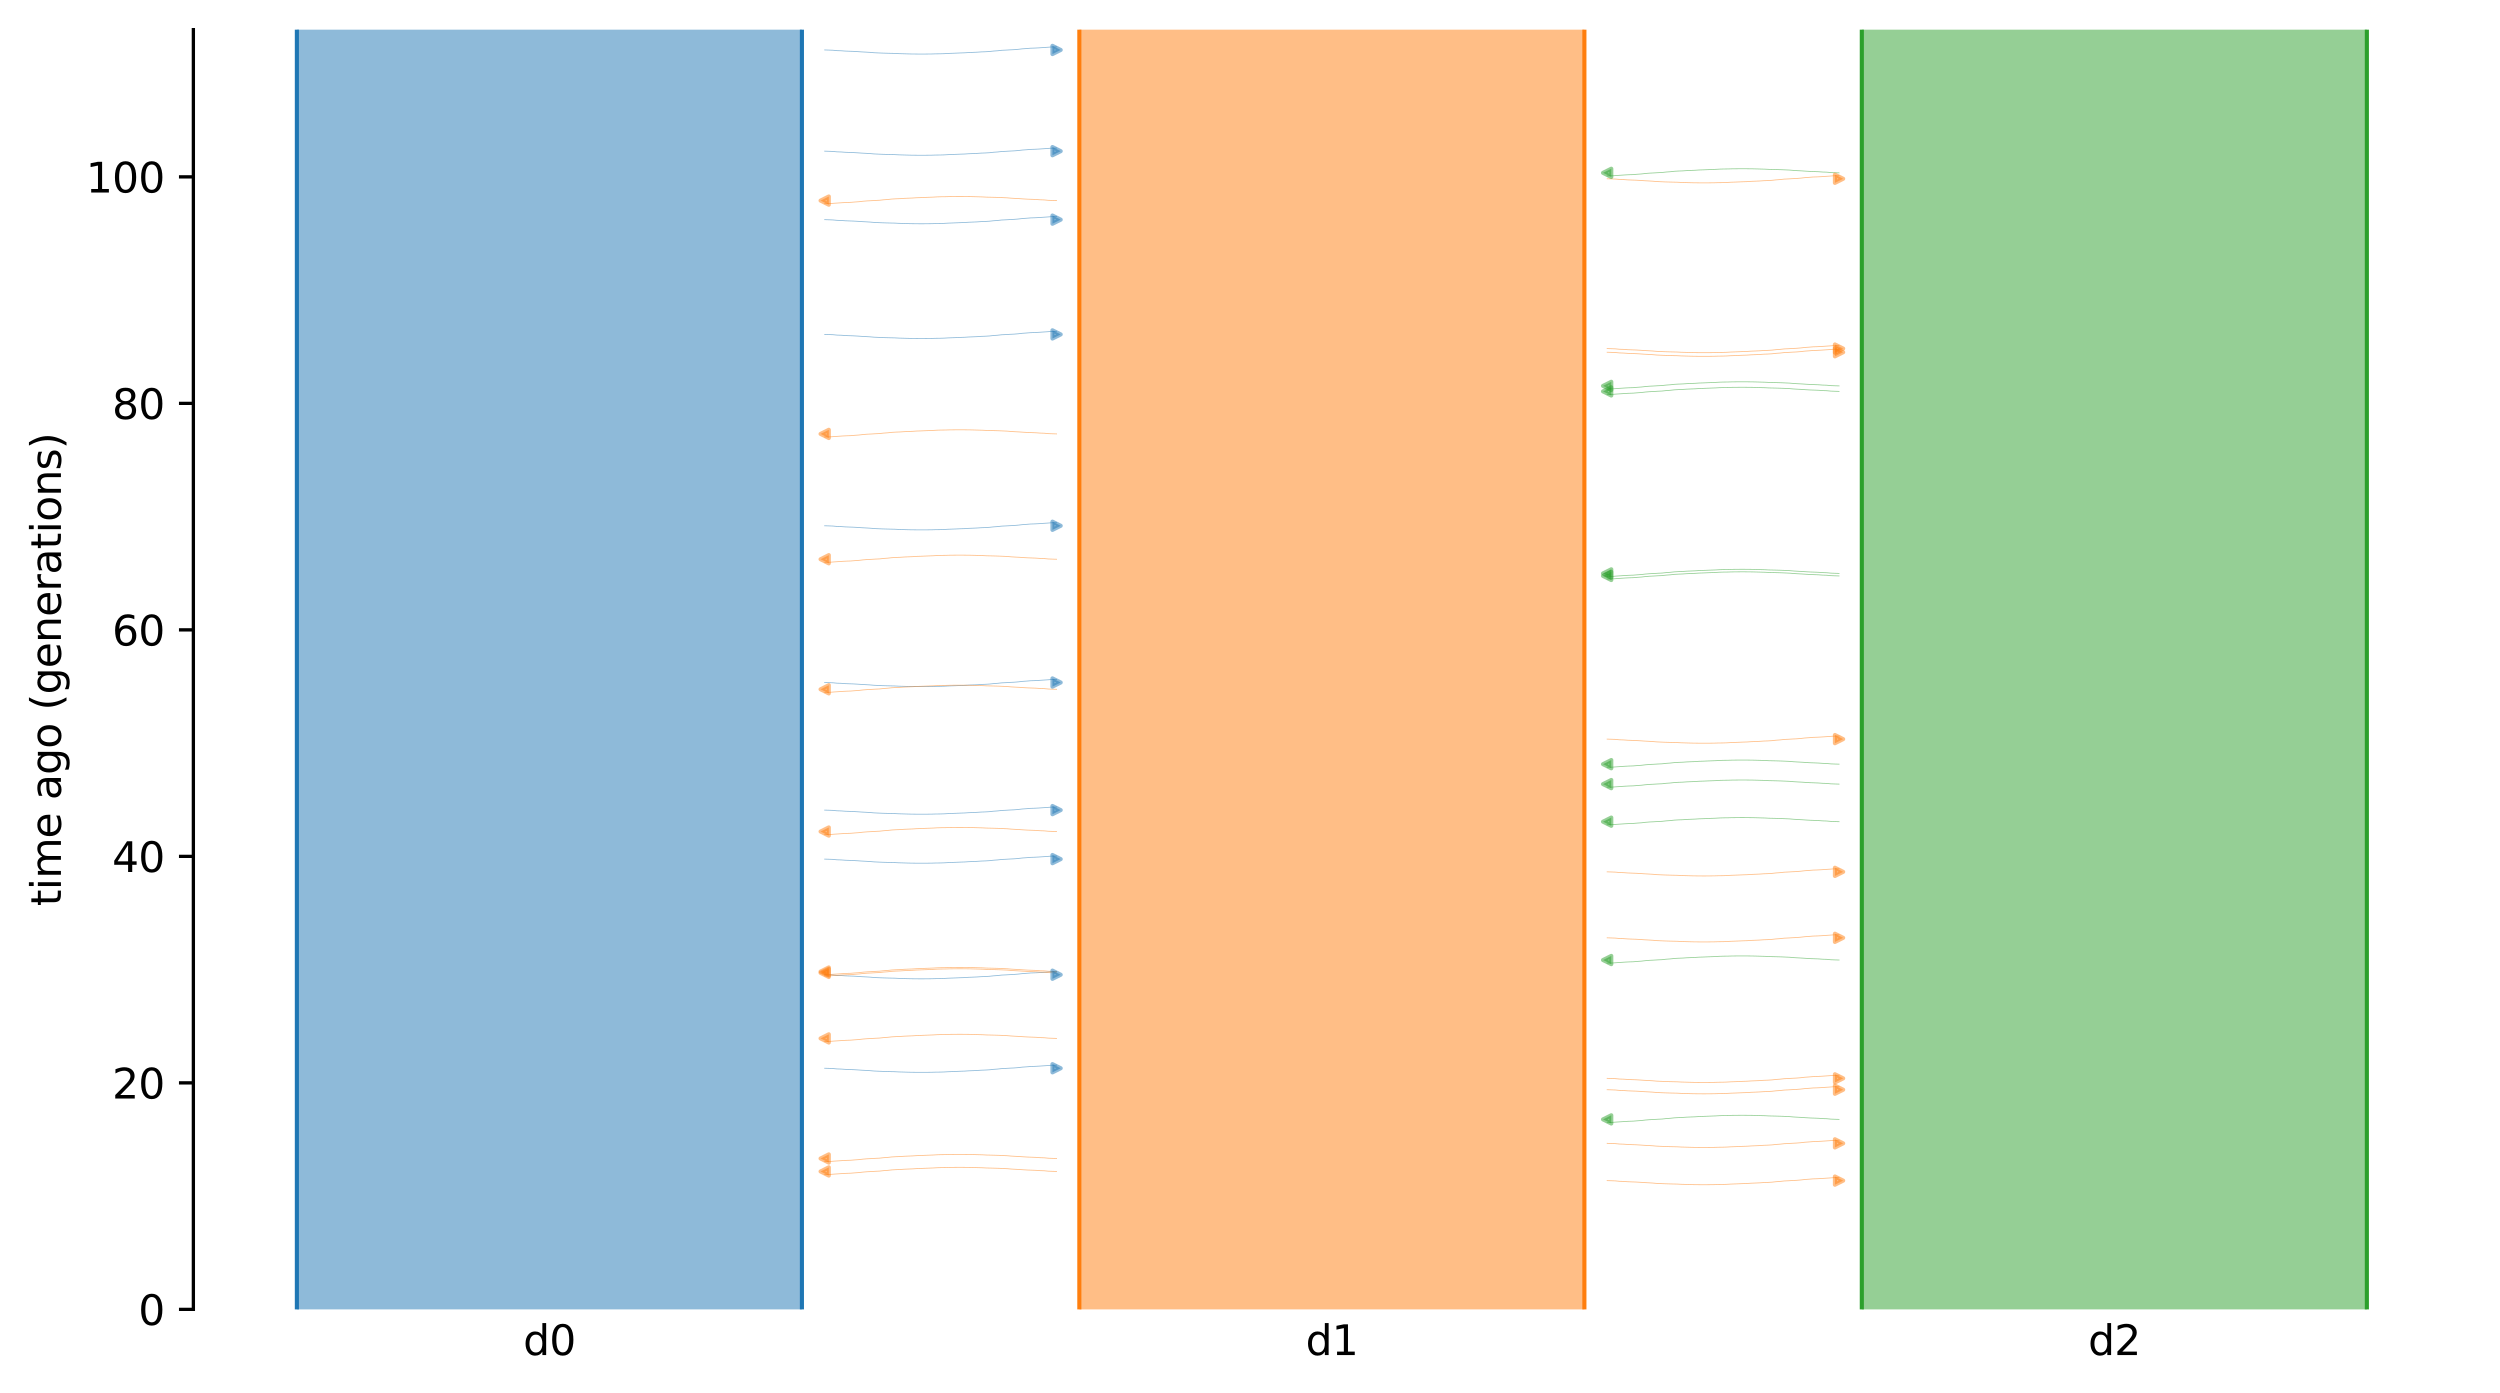 <?xml version="1.0" encoding="utf-8" standalone="no"?>
<!DOCTYPE svg PUBLIC "-//W3C//DTD SVG 1.1//EN"
  "http://www.w3.org/Graphics/SVG/1.1/DTD/svg11.dtd">
<svg xmlns:xlink="http://www.w3.org/1999/xlink" width="607.2pt" height="338.4pt" viewBox="0 0 607.2 338.4" xmlns="http://www.w3.org/2000/svg" version="1.1">
 <defs>
  <style type="text/css">*{stroke-linejoin: round; stroke-linecap: butt}</style>
 </defs>
 <g id="figure_1">
  <g id="patch_1">
   <path d="M 0 338.4 
L 607.2 338.4 
L 607.2 0 
L 0 0 
z
" style="fill: #ffffff"/>
  </g>
  <g id="axes_1">
   <g id="patch_2">
    <path d="M 46.966 318.022 
L 600 318.022 
L 600 7.2 
L 46.966 7.2 
z
" style="fill: #ffffff"/>
   </g>
   <path d="M 200.299 259.456 
L 201.299 259.487 
L 202.299 259.524 
L 203.299 259.622 
L 204.299 259.654 
L 205.299 259.728 
L 206.299 259.766 
L 207.299 259.802 
L 208.299 259.86 
L 209.299 259.93 
L 210.299 259.982 
L 211.299 260.041 
L 212.299 260.129 
L 213.299 260.175 
L 214.299 260.218 
L 215.299 260.248 
L 216.299 260.274 
L 217.299 260.296 
L 218.299 260.35 
L 219.299 260.378 
L 220.299 260.408 
L 221.299 260.433 
L 222.299 260.444 
L 223.299 260.454 
L 224.299 260.454 
L 225.299 260.445 
L 226.299 260.433 
L 227.299 260.402 
L 228.299 260.391 
L 229.299 260.361 
L 230.299 260.301 
L 231.299 260.264 
L 232.299 260.225 
L 233.299 260.182 
L 234.299 260.149 
L 235.299 260.082 
L 236.299 260.043 
L 237.299 260 
L 238.299 259.93 
L 239.299 259.893 
L 240.299 259.835 
L 241.299 259.724 
L 242.299 259.653 
L 243.299 259.54 
L 244.299 259.494 
L 245.299 259.433 
L 246.299 259.385 
L 247.299 259.304 
L 248.299 259.185 
L 249.299 259.115 
L 250.299 259.032 
L 251.299 258.999 
L 252.299 258.947 
L 253.299 258.879 
L 254.299 258.813 
L 255.299 258.736 
L 256.62 258.709 
" clip-path="url(#p45808b1bbc)" style="fill: none; stroke: #1f77b4; stroke-opacity: 0.5; stroke-width: 0.2; stroke-linecap: square"/>
   <path d="M 200.299 165.767 
L 201.299 165.798 
L 202.299 165.835 
L 203.299 165.933 
L 204.299 165.965 
L 205.299 166.039 
L 206.299 166.077 
L 207.299 166.113 
L 208.299 166.171 
L 209.299 166.241 
L 210.299 166.293 
L 211.299 166.352 
L 212.299 166.44 
L 213.299 166.486 
L 214.299 166.529 
L 215.299 166.559 
L 216.299 166.585 
L 217.299 166.607 
L 218.299 166.661 
L 219.299 166.689 
L 220.299 166.719 
L 221.299 166.744 
L 222.299 166.755 
L 223.299 166.765 
L 224.299 166.765 
L 225.299 166.756 
L 226.299 166.744 
L 227.299 166.713 
L 228.299 166.702 
L 229.299 166.672 
L 230.299 166.612 
L 231.299 166.575 
L 232.299 166.536 
L 233.299 166.493 
L 234.299 166.46 
L 235.299 166.393 
L 236.299 166.354 
L 237.299 166.311 
L 238.299 166.241 
L 239.299 166.204 
L 240.299 166.146 
L 241.299 166.035 
L 242.299 165.964 
L 243.299 165.851 
L 244.299 165.805 
L 245.299 165.744 
L 246.299 165.696 
L 247.299 165.615 
L 248.299 165.496 
L 249.299 165.426 
L 250.299 165.343 
L 251.299 165.31 
L 252.299 165.258 
L 253.299 165.19 
L 254.299 165.124 
L 255.299 165.047 
L 256.62 165.02 
" clip-path="url(#p45808b1bbc)" style="fill: none; stroke: #1f77b4; stroke-opacity: 0.5; stroke-width: 0.2; stroke-linecap: square"/>
   <path d="M 200.299 236.741 
L 201.299 236.772 
L 202.299 236.809 
L 203.299 236.907 
L 204.299 236.94 
L 205.299 237.013 
L 206.299 237.052 
L 207.299 237.087 
L 208.299 237.145 
L 209.299 237.215 
L 210.299 237.267 
L 211.299 237.326 
L 212.299 237.415 
L 213.299 237.461 
L 214.299 237.503 
L 215.299 237.534 
L 216.299 237.56 
L 217.299 237.581 
L 218.299 237.635 
L 219.299 237.663 
L 220.299 237.693 
L 221.299 237.718 
L 222.299 237.73 
L 223.299 237.74 
L 224.299 237.739 
L 225.299 237.73 
L 226.299 237.718 
L 227.299 237.687 
L 228.299 237.676 
L 229.299 237.646 
L 230.299 237.586 
L 231.299 237.549 
L 232.299 237.51 
L 233.299 237.467 
L 234.299 237.435 
L 235.299 237.367 
L 236.299 237.328 
L 237.299 237.285 
L 238.299 237.215 
L 239.299 237.179 
L 240.299 237.12 
L 241.299 237.009 
L 242.299 236.939 
L 243.299 236.826 
L 244.299 236.78 
L 245.299 236.719 
L 246.299 236.67 
L 247.299 236.589 
L 248.299 236.471 
L 249.299 236.4 
L 250.299 236.317 
L 251.299 236.284 
L 252.299 236.233 
L 253.299 236.164 
L 254.299 236.098 
L 255.299 236.021 
L 256.62 235.994 
" clip-path="url(#p45808b1bbc)" style="fill: none; stroke: #1f77b4; stroke-opacity: 0.5; stroke-width: 0.2; stroke-linecap: square"/>
   <path d="M 200.299 127.699 
L 201.299 127.73 
L 202.299 127.767 
L 203.299 127.865 
L 204.299 127.897 
L 205.299 127.971 
L 206.299 128.009 
L 207.299 128.045 
L 208.299 128.103 
L 209.299 128.173 
L 210.299 128.225 
L 211.299 128.284 
L 212.299 128.372 
L 213.299 128.418 
L 214.299 128.461 
L 215.299 128.491 
L 216.299 128.517 
L 217.299 128.539 
L 218.299 128.593 
L 219.299 128.621 
L 220.299 128.651 
L 221.299 128.676 
L 222.299 128.687 
L 223.299 128.697 
L 224.299 128.697 
L 225.299 128.688 
L 226.299 128.676 
L 227.299 128.645 
L 228.299 128.634 
L 229.299 128.604 
L 230.299 128.544 
L 231.299 128.507 
L 232.299 128.468 
L 233.299 128.425 
L 234.299 128.392 
L 235.299 128.325 
L 236.299 128.286 
L 237.299 128.243 
L 238.299 128.173 
L 239.299 128.136 
L 240.299 128.078 
L 241.299 127.967 
L 242.299 127.896 
L 243.299 127.783 
L 244.299 127.737 
L 245.299 127.676 
L 246.299 127.628 
L 247.299 127.547 
L 248.299 127.428 
L 249.299 127.358 
L 250.299 127.275 
L 251.299 127.242 
L 252.299 127.19 
L 253.299 127.122 
L 254.299 127.056 
L 255.299 126.979 
L 256.62 126.952 
" clip-path="url(#p45808b1bbc)" style="fill: none; stroke: #1f77b4; stroke-opacity: 0.5; stroke-width: 0.2; stroke-linecap: square"/>
   <path d="M 200.299 208.661 
L 201.299 208.692 
L 202.299 208.729 
L 203.299 208.827 
L 204.299 208.859 
L 205.299 208.933 
L 206.299 208.971 
L 207.299 209.007 
L 208.299 209.065 
L 209.299 209.135 
L 210.299 209.187 
L 211.299 209.246 
L 212.299 209.334 
L 213.299 209.38 
L 214.299 209.423 
L 215.299 209.453 
L 216.299 209.479 
L 217.299 209.501 
L 218.299 209.555 
L 219.299 209.583 
L 220.299 209.613 
L 221.299 209.638 
L 222.299 209.649 
L 223.299 209.659 
L 224.299 209.659 
L 225.299 209.65 
L 226.299 209.638 
L 227.299 209.607 
L 228.299 209.596 
L 229.299 209.566 
L 230.299 209.506 
L 231.299 209.469 
L 232.299 209.43 
L 233.299 209.387 
L 234.299 209.354 
L 235.299 209.287 
L 236.299 209.248 
L 237.299 209.205 
L 238.299 209.135 
L 239.299 209.098 
L 240.299 209.04 
L 241.299 208.929 
L 242.299 208.858 
L 243.299 208.745 
L 244.299 208.699 
L 245.299 208.638 
L 246.299 208.59 
L 247.299 208.509 
L 248.299 208.39 
L 249.299 208.32 
L 250.299 208.237 
L 251.299 208.204 
L 252.299 208.152 
L 253.299 208.084 
L 254.299 208.018 
L 255.299 207.941 
L 256.62 207.914 
" clip-path="url(#p45808b1bbc)" style="fill: none; stroke: #1f77b4; stroke-opacity: 0.5; stroke-width: 0.2; stroke-linecap: square"/>
   <path d="M 200.299 12.133 
L 201.299 12.164 
L 202.299 12.201 
L 203.299 12.299 
L 204.299 12.331 
L 205.299 12.405 
L 206.299 12.444 
L 207.299 12.479 
L 208.299 12.537 
L 209.299 12.607 
L 210.299 12.659 
L 211.299 12.718 
L 212.299 12.806 
L 213.299 12.853 
L 214.299 12.895 
L 215.299 12.925 
L 216.299 12.951 
L 217.299 12.973 
L 218.299 13.027 
L 219.299 13.055 
L 220.299 13.085 
L 221.299 13.11 
L 222.299 13.121 
L 223.299 13.131 
L 224.299 13.131 
L 225.299 13.122 
L 226.299 13.11 
L 227.299 13.079 
L 228.299 13.068 
L 229.299 13.038 
L 230.299 12.978 
L 231.299 12.941 
L 232.299 12.902 
L 233.299 12.859 
L 234.299 12.826 
L 235.299 12.759 
L 236.299 12.72 
L 237.299 12.677 
L 238.299 12.607 
L 239.299 12.57 
L 240.299 12.512 
L 241.299 12.401 
L 242.299 12.33 
L 243.299 12.217 
L 244.299 12.171 
L 245.299 12.11 
L 246.299 12.062 
L 247.299 11.981 
L 248.299 11.862 
L 249.299 11.792 
L 250.299 11.709 
L 251.299 11.676 
L 252.299 11.625 
L 253.299 11.556 
L 254.299 11.49 
L 255.299 11.413 
L 256.62 11.386 
" clip-path="url(#p45808b1bbc)" style="fill: none; stroke: #1f77b4; stroke-opacity: 0.5; stroke-width: 0.2; stroke-linecap: square"/>
   <path d="M 200.299 196.759 
L 201.299 196.79 
L 202.299 196.827 
L 203.299 196.925 
L 204.299 196.957 
L 205.299 197.031 
L 206.299 197.07 
L 207.299 197.105 
L 208.299 197.163 
L 209.299 197.233 
L 210.299 197.285 
L 211.299 197.344 
L 212.299 197.432 
L 213.299 197.479 
L 214.299 197.521 
L 215.299 197.551 
L 216.299 197.577 
L 217.299 197.599 
L 218.299 197.653 
L 219.299 197.681 
L 220.299 197.711 
L 221.299 197.736 
L 222.299 197.747 
L 223.299 197.757 
L 224.299 197.757 
L 225.299 197.748 
L 226.299 197.736 
L 227.299 197.705 
L 228.299 197.694 
L 229.299 197.664 
L 230.299 197.604 
L 231.299 197.567 
L 232.299 197.528 
L 233.299 197.485 
L 234.299 197.452 
L 235.299 197.385 
L 236.299 197.346 
L 237.299 197.303 
L 238.299 197.233 
L 239.299 197.196 
L 240.299 197.138 
L 241.299 197.027 
L 242.299 196.956 
L 243.299 196.843 
L 244.299 196.798 
L 245.299 196.736 
L 246.299 196.688 
L 247.299 196.607 
L 248.299 196.488 
L 249.299 196.418 
L 250.299 196.335 
L 251.299 196.302 
L 252.299 196.251 
L 253.299 196.182 
L 254.299 196.116 
L 255.299 196.039 
L 256.62 196.012 
" clip-path="url(#p45808b1bbc)" style="fill: none; stroke: #1f77b4; stroke-opacity: 0.5; stroke-width: 0.2; stroke-linecap: square"/>
   <path d="M 200.299 81.222 
L 201.299 81.254 
L 202.299 81.291 
L 203.299 81.389 
L 204.299 81.421 
L 205.299 81.495 
L 206.299 81.533 
L 207.299 81.569 
L 208.299 81.626 
L 209.299 81.697 
L 210.299 81.749 
L 211.299 81.808 
L 212.299 81.896 
L 213.299 81.942 
L 214.299 81.985 
L 215.299 82.015 
L 216.299 82.041 
L 217.299 82.062 
L 218.299 82.117 
L 219.299 82.145 
L 220.299 82.174 
L 221.299 82.2 
L 222.299 82.211 
L 223.299 82.221 
L 224.299 82.221 
L 225.299 82.211 
L 226.299 82.2 
L 227.299 82.169 
L 228.299 82.157 
L 229.299 82.127 
L 230.299 82.068 
L 231.299 82.03 
L 232.299 81.991 
L 233.299 81.949 
L 234.299 81.916 
L 235.299 81.849 
L 236.299 81.81 
L 237.299 81.767 
L 238.299 81.696 
L 239.299 81.66 
L 240.299 81.601 
L 241.299 81.491 
L 242.299 81.42 
L 243.299 81.307 
L 244.299 81.261 
L 245.299 81.2 
L 246.299 81.151 
L 247.299 81.071 
L 248.299 80.952 
L 249.299 80.882 
L 250.299 80.799 
L 251.299 80.765 
L 252.299 80.714 
L 253.299 80.646 
L 254.299 80.58 
L 255.299 80.503 
L 256.62 80.475 
" clip-path="url(#p45808b1bbc)" style="fill: none; stroke: #1f77b4; stroke-opacity: 0.5; stroke-width: 0.2; stroke-linecap: square"/>
   <path d="M 200.299 36.713 
L 201.299 36.745 
L 202.299 36.781 
L 203.299 36.879 
L 204.299 36.912 
L 205.299 36.985 
L 206.299 37.024 
L 207.299 37.059 
L 208.299 37.117 
L 209.299 37.187 
L 210.299 37.239 
L 211.299 37.298 
L 212.299 37.387 
L 213.299 37.433 
L 214.299 37.475 
L 215.299 37.506 
L 216.299 37.532 
L 217.299 37.553 
L 218.299 37.607 
L 219.299 37.635 
L 220.299 37.665 
L 221.299 37.69 
L 222.299 37.702 
L 223.299 37.712 
L 224.299 37.712 
L 225.299 37.702 
L 226.299 37.69 
L 227.299 37.659 
L 228.299 37.648 
L 229.299 37.618 
L 230.299 37.558 
L 231.299 37.521 
L 232.299 37.482 
L 233.299 37.44 
L 234.299 37.407 
L 235.299 37.339 
L 236.299 37.3 
L 237.299 37.258 
L 238.299 37.187 
L 239.299 37.151 
L 240.299 37.092 
L 241.299 36.981 
L 242.299 36.911 
L 243.299 36.798 
L 244.299 36.752 
L 245.299 36.691 
L 246.299 36.642 
L 247.299 36.561 
L 248.299 36.443 
L 249.299 36.373 
L 250.299 36.289 
L 251.299 36.256 
L 252.299 36.205 
L 253.299 36.136 
L 254.299 36.07 
L 255.299 35.993 
L 256.62 35.966 
" clip-path="url(#p45808b1bbc)" style="fill: none; stroke: #1f77b4; stroke-opacity: 0.5; stroke-width: 0.2; stroke-linecap: square"/>
   <path d="M 200.299 53.349 
L 201.299 53.381 
L 202.299 53.418 
L 203.299 53.515 
L 204.299 53.548 
L 205.299 53.622 
L 206.299 53.66 
L 207.299 53.696 
L 208.299 53.753 
L 209.299 53.824 
L 210.299 53.875 
L 211.299 53.935 
L 212.299 54.023 
L 213.299 54.069 
L 214.299 54.111 
L 215.299 54.142 
L 216.299 54.168 
L 217.299 54.189 
L 218.299 54.244 
L 219.299 54.271 
L 220.299 54.301 
L 221.299 54.327 
L 222.299 54.338 
L 223.299 54.348 
L 224.299 54.348 
L 225.299 54.338 
L 226.299 54.327 
L 227.299 54.295 
L 228.299 54.284 
L 229.299 54.254 
L 230.299 54.194 
L 231.299 54.157 
L 232.299 54.118 
L 233.299 54.076 
L 234.299 54.043 
L 235.299 53.976 
L 236.299 53.936 
L 237.299 53.894 
L 238.299 53.823 
L 239.299 53.787 
L 240.299 53.728 
L 241.299 53.617 
L 242.299 53.547 
L 243.299 53.434 
L 244.299 53.388 
L 245.299 53.327 
L 246.299 53.278 
L 247.299 53.197 
L 248.299 53.079 
L 249.299 53.009 
L 250.299 52.925 
L 251.299 52.892 
L 252.299 52.841 
L 253.299 52.773 
L 254.299 52.706 
L 255.299 52.629 
L 256.62 52.602 
" clip-path="url(#p45808b1bbc)" style="fill: none; stroke: #1f77b4; stroke-opacity: 0.5; stroke-width: 0.2; stroke-linecap: square"/>
   <path d="M 256.62 236.294 
L 255.62 236.262 
L 254.62 236.225 
L 253.62 236.127 
L 252.62 236.095 
L 251.62 236.021 
L 250.62 235.983 
L 249.62 235.947 
L 248.62 235.89 
L 247.62 235.819 
L 246.62 235.767 
L 245.62 235.708 
L 244.62 235.62 
L 243.62 235.574 
L 242.62 235.531 
L 241.62 235.501 
L 240.62 235.475 
L 239.62 235.454 
L 238.62 235.399 
L 237.62 235.371 
L 236.62 235.342 
L 235.62 235.316 
L 234.62 235.305 
L 233.62 235.295 
L 232.62 235.295 
L 231.62 235.305 
L 230.62 235.316 
L 229.62 235.347 
L 228.62 235.359 
L 227.62 235.389 
L 226.62 235.448 
L 225.62 235.486 
L 224.62 235.525 
L 223.62 235.567 
L 222.62 235.6 
L 221.62 235.667 
L 220.62 235.706 
L 219.62 235.749 
L 218.62 235.82 
L 217.62 235.856 
L 216.62 235.915 
L 215.62 236.025 
L 214.62 236.096 
L 213.62 236.209 
L 212.62 236.255 
L 211.62 236.316 
L 210.62 236.365 
L 209.62 236.445 
L 208.62 236.564 
L 207.62 236.634 
L 206.62 236.717 
L 205.62 236.751 
L 204.62 236.802 
L 203.62 236.87 
L 202.62 236.936 
L 201.62 237.013 
L 200.299 237.041 
" clip-path="url(#p45808b1bbc)" style="fill: none; stroke: #ff7f0e; stroke-opacity: 0.5; stroke-width: 0.2; stroke-linecap: square"/>
   <path d="M 256.62 252.21 
L 255.62 252.178 
L 254.62 252.141 
L 253.62 252.043 
L 252.62 252.011 
L 251.62 251.937 
L 250.62 251.899 
L 249.62 251.863 
L 248.62 251.806 
L 247.62 251.735 
L 246.62 251.683 
L 245.62 251.624 
L 244.62 251.536 
L 243.62 251.49 
L 242.62 251.447 
L 241.62 251.417 
L 240.62 251.391 
L 239.62 251.37 
L 238.62 251.315 
L 237.62 251.287 
L 236.62 251.258 
L 235.62 251.232 
L 234.62 251.221 
L 233.62 251.211 
L 232.62 251.211 
L 231.62 251.221 
L 230.62 251.232 
L 229.62 251.263 
L 228.62 251.274 
L 227.62 251.305 
L 226.62 251.364 
L 225.62 251.402 
L 224.62 251.441 
L 223.62 251.483 
L 222.62 251.516 
L 221.62 251.583 
L 220.62 251.622 
L 219.62 251.665 
L 218.62 251.736 
L 217.62 251.772 
L 216.62 251.83 
L 215.62 251.941 
L 214.62 252.012 
L 213.62 252.125 
L 212.62 252.171 
L 211.62 252.232 
L 210.62 252.281 
L 209.62 252.361 
L 208.62 252.48 
L 207.62 252.55 
L 206.62 252.633 
L 205.62 252.667 
L 204.62 252.718 
L 203.62 252.786 
L 202.62 252.852 
L 201.62 252.929 
L 200.299 252.957 
" clip-path="url(#p45808b1bbc)" style="fill: none; stroke: #ff7f0e; stroke-opacity: 0.5; stroke-width: 0.2; stroke-linecap: square"/>
   <path d="M 256.62 135.83 
L 255.62 135.799 
L 254.62 135.762 
L 253.62 135.664 
L 252.62 135.631 
L 251.62 135.558 
L 250.62 135.519 
L 249.62 135.484 
L 248.62 135.426 
L 247.62 135.356 
L 246.62 135.304 
L 245.62 135.245 
L 244.62 135.156 
L 243.62 135.11 
L 242.62 135.068 
L 241.62 135.037 
L 240.62 135.011 
L 239.62 134.99 
L 238.62 134.936 
L 237.62 134.908 
L 236.62 134.878 
L 235.62 134.853 
L 234.62 134.842 
L 233.62 134.831 
L 232.62 134.832 
L 231.62 134.841 
L 230.62 134.853 
L 229.62 134.884 
L 228.62 134.895 
L 227.62 134.925 
L 226.62 134.985 
L 225.62 135.022 
L 224.62 135.061 
L 223.62 135.104 
L 222.62 135.136 
L 221.62 135.204 
L 220.62 135.243 
L 219.62 135.286 
L 218.62 135.356 
L 217.62 135.393 
L 216.62 135.451 
L 215.62 135.562 
L 214.62 135.633 
L 213.62 135.746 
L 212.62 135.791 
L 211.62 135.853 
L 210.62 135.901 
L 209.62 135.982 
L 208.62 136.1 
L 207.62 136.171 
L 206.62 136.254 
L 205.62 136.287 
L 204.62 136.338 
L 203.62 136.407 
L 202.62 136.473 
L 201.62 136.55 
L 200.299 136.577 
" clip-path="url(#p45808b1bbc)" style="fill: none; stroke: #ff7f0e; stroke-opacity: 0.5; stroke-width: 0.2; stroke-linecap: square"/>
   <path d="M 256.62 201.965 
L 255.62 201.933 
L 254.62 201.896 
L 253.62 201.799 
L 252.62 201.766 
L 251.62 201.693 
L 250.62 201.654 
L 249.62 201.619 
L 248.62 201.561 
L 247.62 201.491 
L 246.62 201.439 
L 245.62 201.379 
L 244.62 201.291 
L 243.62 201.245 
L 242.62 201.203 
L 241.62 201.172 
L 240.62 201.146 
L 239.62 201.125 
L 238.62 201.071 
L 237.62 201.043 
L 236.62 201.013 
L 235.62 200.987 
L 234.62 200.976 
L 233.62 200.966 
L 232.62 200.966 
L 231.62 200.976 
L 230.62 200.988 
L 229.62 201.019 
L 228.62 201.03 
L 227.62 201.06 
L 226.62 201.12 
L 225.62 201.157 
L 224.62 201.196 
L 223.62 201.238 
L 222.62 201.271 
L 221.62 201.339 
L 220.62 201.378 
L 219.62 201.42 
L 218.62 201.491 
L 217.62 201.527 
L 216.62 201.586 
L 215.62 201.697 
L 214.62 201.767 
L 213.62 201.88 
L 212.62 201.926 
L 211.62 201.987 
L 210.62 202.036 
L 209.62 202.117 
L 208.62 202.235 
L 207.62 202.305 
L 206.62 202.389 
L 205.62 202.422 
L 204.62 202.473 
L 203.62 202.541 
L 202.62 202.608 
L 201.62 202.685 
L 200.299 202.712 
" clip-path="url(#p45808b1bbc)" style="fill: none; stroke: #ff7f0e; stroke-opacity: 0.5; stroke-width: 0.2; stroke-linecap: square"/>
   <path d="M 256.62 281.376 
L 255.62 281.345 
L 254.62 281.308 
L 253.62 281.21 
L 252.62 281.178 
L 251.62 281.104 
L 250.62 281.065 
L 249.62 281.03 
L 248.62 280.972 
L 247.62 280.902 
L 246.62 280.85 
L 245.62 280.791 
L 244.62 280.703 
L 243.62 280.656 
L 242.62 280.614 
L 241.62 280.584 
L 240.62 280.557 
L 239.62 280.536 
L 238.62 280.482 
L 237.62 280.454 
L 236.62 280.424 
L 235.62 280.399 
L 234.62 280.388 
L 233.62 280.378 
L 232.62 280.378 
L 231.62 280.387 
L 230.62 280.399 
L 229.62 280.43 
L 228.62 280.441 
L 227.62 280.471 
L 226.62 280.531 
L 225.62 280.568 
L 224.62 280.607 
L 223.62 280.65 
L 222.62 280.683 
L 221.62 280.75 
L 220.62 280.789 
L 219.62 280.832 
L 218.62 280.902 
L 217.62 280.939 
L 216.62 280.997 
L 215.62 281.108 
L 214.62 281.179 
L 213.62 281.292 
L 212.62 281.337 
L 211.62 281.399 
L 210.62 281.447 
L 209.62 281.528 
L 208.62 281.647 
L 207.62 281.717 
L 206.62 281.8 
L 205.62 281.833 
L 204.62 281.884 
L 203.62 281.953 
L 202.62 282.019 
L 201.62 282.096 
L 200.299 282.123 
" clip-path="url(#p45808b1bbc)" style="fill: none; stroke: #ff7f0e; stroke-opacity: 0.5; stroke-width: 0.2; stroke-linecap: square"/>
   <path d="M 256.62 48.723 
L 255.62 48.691 
L 254.62 48.654 
L 253.62 48.557 
L 252.62 48.524 
L 251.62 48.45 
L 250.62 48.412 
L 249.62 48.376 
L 248.62 48.319 
L 247.62 48.248 
L 246.62 48.196 
L 245.62 48.137 
L 244.62 48.049 
L 243.62 48.003 
L 242.62 47.96 
L 241.62 47.93 
L 240.62 47.904 
L 239.62 47.883 
L 238.62 47.828 
L 237.62 47.8 
L 236.62 47.771 
L 235.62 47.745 
L 234.62 47.734 
L 233.62 47.724 
L 232.62 47.724 
L 231.62 47.734 
L 230.62 47.745 
L 229.62 47.776 
L 228.62 47.788 
L 227.62 47.818 
L 226.62 47.878 
L 225.62 47.915 
L 224.62 47.954 
L 223.62 47.996 
L 222.62 48.029 
L 221.62 48.096 
L 220.62 48.136 
L 219.62 48.178 
L 218.62 48.249 
L 217.62 48.285 
L 216.62 48.344 
L 215.62 48.455 
L 214.62 48.525 
L 213.62 48.638 
L 212.62 48.684 
L 211.62 48.745 
L 210.62 48.794 
L 209.62 48.875 
L 208.62 48.993 
L 207.62 49.063 
L 206.62 49.147 
L 205.62 49.18 
L 204.62 49.231 
L 203.62 49.299 
L 202.62 49.366 
L 201.62 49.442 
L 200.299 49.47 
" clip-path="url(#p45808b1bbc)" style="fill: none; stroke: #ff7f0e; stroke-opacity: 0.5; stroke-width: 0.2; stroke-linecap: square"/>
   <path d="M 256.62 284.523 
L 255.62 284.492 
L 254.62 284.455 
L 253.62 284.357 
L 252.62 284.325 
L 251.62 284.251 
L 250.62 284.212 
L 249.62 284.177 
L 248.62 284.119 
L 247.62 284.049 
L 246.62 283.997 
L 245.62 283.938 
L 244.62 283.85 
L 243.62 283.803 
L 242.62 283.761 
L 241.62 283.731 
L 240.62 283.704 
L 239.62 283.683 
L 238.62 283.629 
L 237.62 283.601 
L 236.62 283.571 
L 235.62 283.546 
L 234.62 283.535 
L 233.62 283.525 
L 232.62 283.525 
L 231.62 283.534 
L 230.62 283.546 
L 229.62 283.577 
L 228.62 283.588 
L 227.62 283.618 
L 226.62 283.678 
L 225.62 283.715 
L 224.62 283.754 
L 223.62 283.797 
L 222.62 283.83 
L 221.62 283.897 
L 220.62 283.936 
L 219.62 283.979 
L 218.62 284.049 
L 217.62 284.086 
L 216.62 284.144 
L 215.62 284.255 
L 214.62 284.326 
L 213.62 284.439 
L 212.62 284.484 
L 211.62 284.546 
L 210.62 284.594 
L 209.62 284.675 
L 208.62 284.794 
L 207.62 284.864 
L 206.62 284.947 
L 205.62 284.98 
L 204.62 285.031 
L 203.62 285.1 
L 202.62 285.166 
L 201.62 285.243 
L 200.299 285.27 
" clip-path="url(#p45808b1bbc)" style="fill: none; stroke: #ff7f0e; stroke-opacity: 0.5; stroke-width: 0.2; stroke-linecap: square"/>
   <path d="M 256.62 235.968 
L 255.62 235.936 
L 254.62 235.899 
L 253.62 235.801 
L 252.62 235.769 
L 251.62 235.695 
L 250.62 235.657 
L 249.62 235.621 
L 248.62 235.564 
L 247.62 235.493 
L 246.62 235.441 
L 245.62 235.382 
L 244.62 235.294 
L 243.62 235.248 
L 242.62 235.205 
L 241.62 235.175 
L 240.62 235.149 
L 239.62 235.128 
L 238.62 235.073 
L 237.62 235.045 
L 236.62 235.016 
L 235.62 234.99 
L 234.62 234.979 
L 233.62 234.969 
L 232.62 234.969 
L 231.62 234.979 
L 230.62 234.99 
L 229.62 235.021 
L 228.62 235.032 
L 227.62 235.063 
L 226.62 235.122 
L 225.62 235.16 
L 224.62 235.199 
L 223.62 235.241 
L 222.62 235.274 
L 221.62 235.341 
L 220.62 235.38 
L 219.62 235.423 
L 218.62 235.494 
L 217.62 235.53 
L 216.62 235.588 
L 215.62 235.699 
L 214.62 235.77 
L 213.62 235.883 
L 212.62 235.929 
L 211.62 235.99 
L 210.62 236.039 
L 209.62 236.119 
L 208.62 236.238 
L 207.62 236.308 
L 206.62 236.391 
L 205.62 236.425 
L 204.62 236.476 
L 203.62 236.544 
L 202.62 236.61 
L 201.62 236.687 
L 200.299 236.715 
" clip-path="url(#p45808b1bbc)" style="fill: none; stroke: #ff7f0e; stroke-opacity: 0.5; stroke-width: 0.2; stroke-linecap: square"/>
   <path d="M 256.62 167.419 
L 255.62 167.387 
L 254.62 167.35 
L 253.62 167.252 
L 252.62 167.22 
L 251.62 167.146 
L 250.62 167.108 
L 249.62 167.072 
L 248.62 167.015 
L 247.62 166.944 
L 246.62 166.892 
L 245.62 166.833 
L 244.62 166.745 
L 243.62 166.699 
L 242.62 166.656 
L 241.62 166.626 
L 240.62 166.6 
L 239.62 166.579 
L 238.62 166.524 
L 237.62 166.496 
L 236.62 166.467 
L 235.62 166.441 
L 234.62 166.43 
L 233.62 166.42 
L 232.62 166.42 
L 231.62 166.43 
L 230.62 166.441 
L 229.62 166.472 
L 228.62 166.483 
L 227.62 166.514 
L 226.62 166.573 
L 225.62 166.611 
L 224.62 166.65 
L 223.62 166.692 
L 222.62 166.725 
L 221.62 166.792 
L 220.62 166.831 
L 219.62 166.874 
L 218.62 166.945 
L 217.62 166.981 
L 216.62 167.039 
L 215.62 167.15 
L 214.62 167.221 
L 213.62 167.334 
L 212.62 167.38 
L 211.62 167.441 
L 210.62 167.49 
L 209.62 167.57 
L 208.62 167.689 
L 207.62 167.759 
L 206.62 167.842 
L 205.62 167.876 
L 204.62 167.927 
L 203.62 167.995 
L 202.62 168.061 
L 201.62 168.138 
L 200.299 168.166 
" clip-path="url(#p45808b1bbc)" style="fill: none; stroke: #ff7f0e; stroke-opacity: 0.5; stroke-width: 0.2; stroke-linecap: square"/>
   <path d="M 256.62 105.387 
L 255.62 105.356 
L 254.62 105.319 
L 253.62 105.221 
L 252.62 105.188 
L 251.62 105.115 
L 250.62 105.076 
L 249.62 105.041 
L 248.62 104.983 
L 247.62 104.913 
L 246.62 104.861 
L 245.62 104.802 
L 244.62 104.713 
L 243.62 104.667 
L 242.62 104.625 
L 241.62 104.594 
L 240.62 104.568 
L 239.62 104.547 
L 238.62 104.493 
L 237.62 104.465 
L 236.62 104.435 
L 235.62 104.41 
L 234.62 104.399 
L 233.62 104.388 
L 232.62 104.389 
L 231.62 104.398 
L 230.62 104.41 
L 229.62 104.441 
L 228.62 104.452 
L 227.62 104.482 
L 226.62 104.542 
L 225.62 104.579 
L 224.62 104.618 
L 223.62 104.661 
L 222.62 104.693 
L 221.62 104.761 
L 220.62 104.8 
L 219.62 104.843 
L 218.62 104.913 
L 217.62 104.95 
L 216.62 105.008 
L 215.62 105.119 
L 214.62 105.19 
L 213.62 105.303 
L 212.62 105.348 
L 211.62 105.41 
L 210.62 105.458 
L 209.62 105.539 
L 208.62 105.657 
L 207.62 105.728 
L 206.62 105.811 
L 205.62 105.844 
L 204.62 105.895 
L 203.62 105.964 
L 202.62 106.03 
L 201.62 106.107 
L 200.299 106.134 
" clip-path="url(#p45808b1bbc)" style="fill: none; stroke: #ff7f0e; stroke-opacity: 0.5; stroke-width: 0.2; stroke-linecap: square"/>
   <path d="M 390.346 84.661 
L 391.346 84.692 
L 392.346 84.729 
L 393.346 84.827 
L 394.346 84.859 
L 395.346 84.933 
L 396.346 84.972 
L 397.346 85.007 
L 398.346 85.065 
L 399.346 85.135 
L 400.346 85.187 
L 401.346 85.246 
L 402.346 85.334 
L 403.346 85.381 
L 404.346 85.423 
L 405.346 85.454 
L 406.346 85.48 
L 407.346 85.501 
L 408.346 85.555 
L 409.346 85.583 
L 410.346 85.613 
L 411.346 85.638 
L 412.346 85.649 
L 413.346 85.659 
L 414.346 85.659 
L 415.346 85.65 
L 416.346 85.638 
L 417.346 85.607 
L 418.346 85.596 
L 419.346 85.566 
L 420.346 85.506 
L 421.346 85.469 
L 422.346 85.43 
L 423.346 85.387 
L 424.346 85.355 
L 425.346 85.287 
L 426.346 85.248 
L 427.346 85.205 
L 428.346 85.135 
L 429.346 85.098 
L 430.346 85.04 
L 431.346 84.929 
L 432.346 84.858 
L 433.346 84.745 
L 434.346 84.7 
L 435.346 84.638 
L 436.346 84.59 
L 437.346 84.509 
L 438.346 84.39 
L 439.346 84.32 
L 440.346 84.237 
L 441.346 84.204 
L 442.346 84.153 
L 443.346 84.084 
L 444.346 84.018 
L 445.346 83.941 
L 446.666 83.914 
" clip-path="url(#p45808b1bbc)" style="fill: none; stroke: #ff7f0e; stroke-opacity: 0.5; stroke-width: 0.2; stroke-linecap: square"/>
   <path d="M 390.346 227.778 
L 391.346 227.81 
L 392.346 227.847 
L 393.346 227.944 
L 394.346 227.977 
L 395.346 228.05 
L 396.346 228.089 
L 397.346 228.124 
L 398.346 228.182 
L 399.346 228.252 
L 400.346 228.304 
L 401.346 228.364 
L 402.346 228.452 
L 403.346 228.498 
L 404.346 228.54 
L 405.346 228.571 
L 406.346 228.597 
L 407.346 228.618 
L 408.346 228.672 
L 409.346 228.7 
L 410.346 228.73 
L 411.346 228.755 
L 412.346 228.767 
L 413.346 228.777 
L 414.346 228.777 
L 415.346 228.767 
L 416.346 228.755 
L 417.346 228.724 
L 418.346 228.713 
L 419.346 228.683 
L 420.346 228.623 
L 421.346 228.586 
L 422.346 228.547 
L 423.346 228.505 
L 424.346 228.472 
L 425.346 228.404 
L 426.346 228.365 
L 427.346 228.323 
L 428.346 228.252 
L 429.346 228.216 
L 430.346 228.157 
L 431.346 228.046 
L 432.346 227.976 
L 433.346 227.863 
L 434.346 227.817 
L 435.346 227.756 
L 436.346 227.707 
L 437.346 227.626 
L 438.346 227.508 
L 439.346 227.438 
L 440.346 227.354 
L 441.346 227.321 
L 442.346 227.27 
L 443.346 227.202 
L 444.346 227.135 
L 445.346 227.058 
L 446.666 227.031 
" clip-path="url(#p45808b1bbc)" style="fill: none; stroke: #ff7f0e; stroke-opacity: 0.5; stroke-width: 0.2; stroke-linecap: square"/>
   <path d="M 390.346 85.552 
L 391.346 85.584 
L 392.346 85.62 
L 393.346 85.718 
L 394.346 85.751 
L 395.346 85.824 
L 396.346 85.863 
L 397.346 85.898 
L 398.346 85.956 
L 399.346 86.026 
L 400.346 86.078 
L 401.346 86.137 
L 402.346 86.226 
L 403.346 86.272 
L 404.346 86.314 
L 405.346 86.345 
L 406.346 86.371 
L 407.346 86.392 
L 408.346 86.446 
L 409.346 86.474 
L 410.346 86.504 
L 411.346 86.529 
L 412.346 86.541 
L 413.346 86.551 
L 414.346 86.551 
L 415.346 86.541 
L 416.346 86.529 
L 417.346 86.498 
L 418.346 86.487 
L 419.346 86.457 
L 420.346 86.397 
L 421.346 86.36 
L 422.346 86.321 
L 423.346 86.279 
L 424.346 86.246 
L 425.346 86.178 
L 426.346 86.139 
L 427.346 86.097 
L 428.346 86.026 
L 429.346 85.99 
L 430.346 85.931 
L 431.346 85.82 
L 432.346 85.75 
L 433.346 85.637 
L 434.346 85.591 
L 435.346 85.53 
L 436.346 85.481 
L 437.346 85.4 
L 438.346 85.282 
L 439.346 85.211 
L 440.346 85.128 
L 441.346 85.095 
L 442.346 85.044 
L 443.346 84.975 
L 444.346 84.909 
L 445.346 84.832 
L 446.666 84.805 
" clip-path="url(#p45808b1bbc)" style="fill: none; stroke: #ff7f0e; stroke-opacity: 0.5; stroke-width: 0.2; stroke-linecap: square"/>
   <path d="M 390.346 261.911 
L 391.346 261.943 
L 392.346 261.979 
L 393.346 262.077 
L 394.346 262.11 
L 395.346 262.183 
L 396.346 262.222 
L 397.346 262.257 
L 398.346 262.315 
L 399.346 262.385 
L 400.346 262.437 
L 401.346 262.496 
L 402.346 262.585 
L 403.346 262.631 
L 404.346 262.673 
L 405.346 262.704 
L 406.346 262.73 
L 407.346 262.751 
L 408.346 262.805 
L 409.346 262.833 
L 410.346 262.863 
L 411.346 262.888 
L 412.346 262.9 
L 413.346 262.91 
L 414.346 262.91 
L 415.346 262.9 
L 416.346 262.888 
L 417.346 262.857 
L 418.346 262.846 
L 419.346 262.816 
L 420.346 262.756 
L 421.346 262.719 
L 422.346 262.68 
L 423.346 262.638 
L 424.346 262.605 
L 425.346 262.537 
L 426.346 262.498 
L 427.346 262.456 
L 428.346 262.385 
L 429.346 262.349 
L 430.346 262.29 
L 431.346 262.179 
L 432.346 262.109 
L 433.346 261.996 
L 434.346 261.95 
L 435.346 261.889 
L 436.346 261.84 
L 437.346 261.759 
L 438.346 261.641 
L 439.346 261.571 
L 440.346 261.487 
L 441.346 261.454 
L 442.346 261.403 
L 443.346 261.334 
L 444.346 261.268 
L 445.346 261.191 
L 446.666 261.164 
" clip-path="url(#p45808b1bbc)" style="fill: none; stroke: #ff7f0e; stroke-opacity: 0.5; stroke-width: 0.2; stroke-linecap: square"/>
   <path d="M 390.346 277.697 
L 391.346 277.729 
L 392.346 277.766 
L 393.346 277.863 
L 394.346 277.896 
L 395.346 277.97 
L 396.346 278.008 
L 397.346 278.044 
L 398.346 278.101 
L 399.346 278.172 
L 400.346 278.224 
L 401.346 278.283 
L 402.346 278.371 
L 403.346 278.417 
L 404.346 278.459 
L 405.346 278.49 
L 406.346 278.516 
L 407.346 278.537 
L 408.346 278.592 
L 409.346 278.619 
L 410.346 278.649 
L 411.346 278.675 
L 412.346 278.686 
L 413.346 278.696 
L 414.346 278.696 
L 415.346 278.686 
L 416.346 278.675 
L 417.346 278.644 
L 418.346 278.632 
L 419.346 278.602 
L 420.346 278.542 
L 421.346 278.505 
L 422.346 278.466 
L 423.346 278.424 
L 424.346 278.391 
L 425.346 278.324 
L 426.346 278.284 
L 427.346 278.242 
L 428.346 278.171 
L 429.346 278.135 
L 430.346 278.076 
L 431.346 277.965 
L 432.346 277.895 
L 433.346 277.782 
L 434.346 277.736 
L 435.346 277.675 
L 436.346 277.626 
L 437.346 277.545 
L 438.346 277.427 
L 439.346 277.357 
L 440.346 277.273 
L 441.346 277.24 
L 442.346 277.189 
L 443.346 277.121 
L 444.346 277.054 
L 445.346 276.978 
L 446.666 276.95 
" clip-path="url(#p45808b1bbc)" style="fill: none; stroke: #ff7f0e; stroke-opacity: 0.5; stroke-width: 0.2; stroke-linecap: square"/>
   <path d="M 390.346 43.418 
L 391.346 43.449 
L 392.346 43.486 
L 393.346 43.584 
L 394.346 43.616 
L 395.346 43.69 
L 396.346 43.729 
L 397.346 43.764 
L 398.346 43.822 
L 399.346 43.892 
L 400.346 43.944 
L 401.346 44.003 
L 402.346 44.091 
L 403.346 44.137 
L 404.346 44.18 
L 405.346 44.21 
L 406.346 44.236 
L 407.346 44.258 
L 408.346 44.312 
L 409.346 44.34 
L 410.346 44.37 
L 411.346 44.395 
L 412.346 44.406 
L 413.346 44.416 
L 414.346 44.416 
L 415.346 44.407 
L 416.346 44.395 
L 417.346 44.364 
L 418.346 44.353 
L 419.346 44.323 
L 420.346 44.263 
L 421.346 44.226 
L 422.346 44.187 
L 423.346 44.144 
L 424.346 44.111 
L 425.346 44.044 
L 426.346 44.005 
L 427.346 43.962 
L 428.346 43.892 
L 429.346 43.855 
L 430.346 43.797 
L 431.346 43.686 
L 432.346 43.615 
L 433.346 43.502 
L 434.346 43.456 
L 435.346 43.395 
L 436.346 43.347 
L 437.346 43.266 
L 438.346 43.147 
L 439.346 43.077 
L 440.346 42.994 
L 441.346 42.961 
L 442.346 42.909 
L 443.346 42.841 
L 444.346 42.775 
L 445.346 42.698 
L 446.666 42.671 
" clip-path="url(#p45808b1bbc)" style="fill: none; stroke: #ff7f0e; stroke-opacity: 0.5; stroke-width: 0.2; stroke-linecap: square"/>
   <path d="M 390.346 286.748 
L 391.346 286.779 
L 392.346 286.816 
L 393.346 286.914 
L 394.346 286.947 
L 395.346 287.02 
L 396.346 287.059 
L 397.346 287.094 
L 398.346 287.152 
L 399.346 287.222 
L 400.346 287.274 
L 401.346 287.333 
L 402.346 287.422 
L 403.346 287.468 
L 404.346 287.51 
L 405.346 287.541 
L 406.346 287.567 
L 407.346 287.588 
L 408.346 287.642 
L 409.346 287.67 
L 410.346 287.7 
L 411.346 287.725 
L 412.346 287.736 
L 413.346 287.747 
L 414.346 287.746 
L 415.346 287.737 
L 416.346 287.725 
L 417.346 287.694 
L 418.346 287.683 
L 419.346 287.653 
L 420.346 287.593 
L 421.346 287.556 
L 422.346 287.517 
L 423.346 287.474 
L 424.346 287.442 
L 425.346 287.374 
L 426.346 287.335 
L 427.346 287.292 
L 428.346 287.222 
L 429.346 287.185 
L 430.346 287.127 
L 431.346 287.016 
L 432.346 286.945 
L 433.346 286.833 
L 434.346 286.787 
L 435.346 286.725 
L 436.346 286.677 
L 437.346 286.596 
L 438.346 286.478 
L 439.346 286.407 
L 440.346 286.324 
L 441.346 286.291 
L 442.346 286.24 
L 443.346 286.171 
L 444.346 286.105 
L 445.346 286.028 
L 446.666 286.001 
" clip-path="url(#p45808b1bbc)" style="fill: none; stroke: #ff7f0e; stroke-opacity: 0.5; stroke-width: 0.2; stroke-linecap: square"/>
   <path d="M 390.346 211.753 
L 391.346 211.785 
L 392.346 211.822 
L 393.346 211.919 
L 394.346 211.952 
L 395.346 212.026 
L 396.346 212.064 
L 397.346 212.1 
L 398.346 212.157 
L 399.346 212.228 
L 400.346 212.28 
L 401.346 212.339 
L 402.346 212.427 
L 403.346 212.473 
L 404.346 212.516 
L 405.346 212.546 
L 406.346 212.572 
L 407.346 212.593 
L 408.346 212.648 
L 409.346 212.675 
L 410.346 212.705 
L 411.346 212.731 
L 412.346 212.742 
L 413.346 212.752 
L 414.346 212.752 
L 415.346 212.742 
L 416.346 212.731 
L 417.346 212.7 
L 418.346 212.688 
L 419.346 212.658 
L 420.346 212.598 
L 421.346 212.561 
L 422.346 212.522 
L 423.346 212.48 
L 424.346 212.447 
L 425.346 212.38 
L 426.346 212.34 
L 427.346 212.298 
L 428.346 212.227 
L 429.346 212.191 
L 430.346 212.132 
L 431.346 212.021 
L 432.346 211.951 
L 433.346 211.838 
L 434.346 211.792 
L 435.346 211.731 
L 436.346 211.682 
L 437.346 211.601 
L 438.346 211.483 
L 439.346 211.413 
L 440.346 211.329 
L 441.346 211.296 
L 442.346 211.245 
L 443.346 211.177 
L 444.346 211.11 
L 445.346 211.034 
L 446.666 211.006 
" clip-path="url(#p45808b1bbc)" style="fill: none; stroke: #ff7f0e; stroke-opacity: 0.5; stroke-width: 0.2; stroke-linecap: square"/>
   <path d="M 390.346 264.67 
L 391.346 264.701 
L 392.346 264.738 
L 393.346 264.836 
L 394.346 264.868 
L 395.346 264.942 
L 396.346 264.98 
L 397.346 265.016 
L 398.346 265.073 
L 399.346 265.144 
L 400.346 265.196 
L 401.346 265.255 
L 402.346 265.343 
L 403.346 265.389 
L 404.346 265.432 
L 405.346 265.462 
L 406.346 265.488 
L 407.346 265.509 
L 408.346 265.564 
L 409.346 265.592 
L 410.346 265.621 
L 411.346 265.647 
L 412.346 265.658 
L 413.346 265.668 
L 414.346 265.668 
L 415.346 265.658 
L 416.346 265.647 
L 417.346 265.616 
L 418.346 265.605 
L 419.346 265.574 
L 420.346 265.515 
L 421.346 265.478 
L 422.346 265.438 
L 423.346 265.396 
L 424.346 265.363 
L 425.346 265.296 
L 426.346 265.257 
L 427.346 265.214 
L 428.346 265.143 
L 429.346 265.107 
L 430.346 265.049 
L 431.346 264.938 
L 432.346 264.867 
L 433.346 264.754 
L 434.346 264.708 
L 435.346 264.647 
L 436.346 264.598 
L 437.346 264.518 
L 438.346 264.399 
L 439.346 264.329 
L 440.346 264.246 
L 441.346 264.213 
L 442.346 264.161 
L 443.346 264.093 
L 444.346 264.027 
L 445.346 263.95 
L 446.666 263.922 
" clip-path="url(#p45808b1bbc)" style="fill: none; stroke: #ff7f0e; stroke-opacity: 0.5; stroke-width: 0.2; stroke-linecap: square"/>
   <path d="M 390.346 179.515 
L 391.346 179.546 
L 392.346 179.583 
L 393.346 179.681 
L 394.346 179.713 
L 395.346 179.787 
L 396.346 179.825 
L 397.346 179.861 
L 398.346 179.918 
L 399.346 179.989 
L 400.346 180.041 
L 401.346 180.1 
L 402.346 180.188 
L 403.346 180.234 
L 404.346 180.277 
L 405.346 180.307 
L 406.346 180.333 
L 407.346 180.355 
L 408.346 180.409 
L 409.346 180.437 
L 410.346 180.467 
L 411.346 180.492 
L 412.346 180.503 
L 413.346 180.513 
L 414.346 180.513 
L 415.346 180.504 
L 416.346 180.492 
L 417.346 180.461 
L 418.346 180.45 
L 419.346 180.42 
L 420.346 180.36 
L 421.346 180.323 
L 422.346 180.283 
L 423.346 180.241 
L 424.346 180.208 
L 425.346 180.141 
L 426.346 180.102 
L 427.346 180.059 
L 428.346 179.988 
L 429.346 179.952 
L 430.346 179.894 
L 431.346 179.783 
L 432.346 179.712 
L 433.346 179.599 
L 434.346 179.553 
L 435.346 179.492 
L 436.346 179.444 
L 437.346 179.363 
L 438.346 179.244 
L 439.346 179.174 
L 440.346 179.091 
L 441.346 179.058 
L 442.346 179.006 
L 443.346 178.938 
L 444.346 178.872 
L 445.346 178.795 
L 446.666 178.768 
" clip-path="url(#p45808b1bbc)" style="fill: none; stroke: #ff7f0e; stroke-opacity: 0.5; stroke-width: 0.2; stroke-linecap: square"/>
   <path d="M 446.666 139.882 
L 445.666 139.851 
L 444.666 139.814 
L 443.666 139.716 
L 442.666 139.683 
L 441.666 139.61 
L 440.666 139.571 
L 439.666 139.536 
L 438.666 139.478 
L 437.666 139.408 
L 436.666 139.356 
L 435.666 139.297 
L 434.666 139.208 
L 433.666 139.162 
L 432.666 139.12 
L 431.666 139.089 
L 430.666 139.063 
L 429.666 139.042 
L 428.666 138.988 
L 427.666 138.96 
L 426.666 138.93 
L 425.666 138.905 
L 424.666 138.894 
L 423.666 138.883 
L 422.666 138.884 
L 421.666 138.893 
L 420.666 138.905 
L 419.666 138.936 
L 418.666 138.947 
L 417.666 138.977 
L 416.666 139.037 
L 415.666 139.074 
L 414.666 139.113 
L 413.666 139.156 
L 412.666 139.188 
L 411.666 139.256 
L 410.666 139.295 
L 409.666 139.338 
L 408.666 139.408 
L 407.666 139.445 
L 406.666 139.503 
L 405.666 139.614 
L 404.666 139.685 
L 403.666 139.798 
L 402.666 139.843 
L 401.666 139.905 
L 400.666 139.953 
L 399.666 140.034 
L 398.666 140.152 
L 397.666 140.223 
L 396.666 140.306 
L 395.666 140.339 
L 394.666 140.39 
L 393.666 140.459 
L 392.666 140.525 
L 391.666 140.602 
L 390.346 140.629 
" clip-path="url(#p45808b1bbc)" style="fill: none; stroke: #2ca02c; stroke-opacity: 0.5; stroke-width: 0.2; stroke-linecap: square"/>
   <path d="M 446.666 139.271 
L 445.666 139.239 
L 444.666 139.202 
L 443.666 139.105 
L 442.666 139.072 
L 441.666 138.999 
L 440.666 138.96 
L 439.666 138.925 
L 438.666 138.867 
L 437.666 138.797 
L 436.666 138.745 
L 435.666 138.686 
L 434.666 138.597 
L 433.666 138.551 
L 432.666 138.509 
L 431.666 138.478 
L 430.666 138.452 
L 429.666 138.431 
L 428.666 138.377 
L 427.666 138.349 
L 426.666 138.319 
L 425.666 138.294 
L 424.666 138.282 
L 423.666 138.272 
L 422.666 138.272 
L 421.666 138.282 
L 420.666 138.294 
L 419.666 138.325 
L 418.666 138.336 
L 417.666 138.366 
L 416.666 138.426 
L 415.666 138.463 
L 414.666 138.502 
L 413.666 138.544 
L 412.666 138.577 
L 411.666 138.645 
L 410.666 138.684 
L 409.666 138.726 
L 408.666 138.797 
L 407.666 138.833 
L 406.666 138.892 
L 405.666 139.003 
L 404.666 139.073 
L 403.666 139.186 
L 402.666 139.232 
L 401.666 139.293 
L 400.666 139.342 
L 399.666 139.423 
L 398.666 139.541 
L 397.666 139.611 
L 396.666 139.695 
L 395.666 139.728 
L 394.666 139.779 
L 393.666 139.847 
L 392.666 139.914 
L 391.666 139.991 
L 390.346 140.018 
" clip-path="url(#p45808b1bbc)" style="fill: none; stroke: #2ca02c; stroke-opacity: 0.5; stroke-width: 0.2; stroke-linecap: square"/>
   <path d="M 446.666 95.062 
L 445.666 95.031 
L 444.666 94.994 
L 443.666 94.896 
L 442.666 94.863 
L 441.666 94.79 
L 440.666 94.751 
L 439.666 94.716 
L 438.666 94.658 
L 437.666 94.588 
L 436.666 94.536 
L 435.666 94.477 
L 434.666 94.388 
L 433.666 94.342 
L 432.666 94.3 
L 431.666 94.269 
L 430.666 94.243 
L 429.666 94.222 
L 428.666 94.168 
L 427.666 94.14 
L 426.666 94.11 
L 425.666 94.085 
L 424.666 94.073 
L 423.666 94.063 
L 422.666 94.064 
L 421.666 94.073 
L 420.666 94.085 
L 419.666 94.116 
L 418.666 94.127 
L 417.666 94.157 
L 416.666 94.217 
L 415.666 94.254 
L 414.666 94.293 
L 413.666 94.336 
L 412.666 94.368 
L 411.666 94.436 
L 410.666 94.475 
L 409.666 94.518 
L 408.666 94.588 
L 407.666 94.625 
L 406.666 94.683 
L 405.666 94.794 
L 404.666 94.865 
L 403.666 94.977 
L 402.666 95.023 
L 401.666 95.085 
L 400.666 95.133 
L 399.666 95.214 
L 398.666 95.332 
L 397.666 95.403 
L 396.666 95.486 
L 395.666 95.519 
L 394.666 95.57 
L 393.666 95.639 
L 392.666 95.705 
L 391.666 95.782 
L 390.346 95.809 
" clip-path="url(#p45808b1bbc)" style="fill: none; stroke: #2ca02c; stroke-opacity: 0.5; stroke-width: 0.2; stroke-linecap: square"/>
   <path d="M 446.666 271.879 
L 445.666 271.848 
L 444.666 271.811 
L 443.666 271.713 
L 442.666 271.681 
L 441.666 271.607 
L 440.666 271.569 
L 439.666 271.533 
L 438.666 271.476 
L 437.666 271.405 
L 436.666 271.353 
L 435.666 271.294 
L 434.666 271.206 
L 433.666 271.16 
L 432.666 271.117 
L 431.666 271.087 
L 430.666 271.061 
L 429.666 271.04 
L 428.666 270.985 
L 427.666 270.957 
L 426.666 270.928 
L 425.666 270.902 
L 424.666 270.891 
L 423.666 270.881 
L 422.666 270.881 
L 421.666 270.891 
L 420.666 270.902 
L 419.666 270.933 
L 418.666 270.944 
L 417.666 270.975 
L 416.666 271.034 
L 415.666 271.071 
L 414.666 271.111 
L 413.666 271.153 
L 412.666 271.186 
L 411.666 271.253 
L 410.666 271.292 
L 409.666 271.335 
L 408.666 271.406 
L 407.666 271.442 
L 406.666 271.5 
L 405.666 271.611 
L 404.666 271.682 
L 403.666 271.795 
L 402.666 271.841 
L 401.666 271.902 
L 400.666 271.95 
L 399.666 272.031 
L 398.666 272.15 
L 397.666 272.22 
L 396.666 272.303 
L 395.666 272.336 
L 394.666 272.388 
L 393.666 272.456 
L 392.666 272.522 
L 391.666 272.599 
L 390.346 272.627 
" clip-path="url(#p45808b1bbc)" style="fill: none; stroke: #2ca02c; stroke-opacity: 0.5; stroke-width: 0.2; stroke-linecap: square"/>
   <path d="M 446.666 190.445 
L 445.666 190.413 
L 444.666 190.377 
L 443.666 190.279 
L 442.666 190.246 
L 441.666 190.173 
L 440.666 190.134 
L 439.666 190.099 
L 438.666 190.041 
L 437.666 189.971 
L 436.666 189.919 
L 435.666 189.86 
L 434.666 189.771 
L 433.666 189.725 
L 432.666 189.683 
L 431.666 189.652 
L 430.666 189.626 
L 429.666 189.605 
L 428.666 189.551 
L 427.666 189.523 
L 426.666 189.493 
L 425.666 189.468 
L 424.666 189.456 
L 423.666 189.446 
L 422.666 189.446 
L 421.666 189.456 
L 420.666 189.468 
L 419.666 189.499 
L 418.666 189.51 
L 417.666 189.54 
L 416.666 189.6 
L 415.666 189.637 
L 414.666 189.676 
L 413.666 189.718 
L 412.666 189.751 
L 411.666 189.819 
L 410.666 189.858 
L 409.666 189.9 
L 408.666 189.971 
L 407.666 190.007 
L 406.666 190.066 
L 405.666 190.177 
L 404.666 190.247 
L 403.666 190.36 
L 402.666 190.406 
L 401.666 190.467 
L 400.666 190.516 
L 399.666 190.597 
L 398.666 190.715 
L 397.666 190.786 
L 396.666 190.869 
L 395.666 190.902 
L 394.666 190.953 
L 393.666 191.022 
L 392.666 191.088 
L 391.666 191.165 
L 390.346 191.192 
" clip-path="url(#p45808b1bbc)" style="fill: none; stroke: #2ca02c; stroke-opacity: 0.5; stroke-width: 0.2; stroke-linecap: square"/>
   <path d="M 446.666 93.726 
L 445.666 93.695 
L 444.666 93.658 
L 443.666 93.56 
L 442.666 93.527 
L 441.666 93.454 
L 440.666 93.415 
L 439.666 93.38 
L 438.666 93.322 
L 437.666 93.252 
L 436.666 93.2 
L 435.666 93.141 
L 434.666 93.052 
L 433.666 93.006 
L 432.666 92.964 
L 431.666 92.933 
L 430.666 92.907 
L 429.666 92.886 
L 428.666 92.832 
L 427.666 92.804 
L 426.666 92.774 
L 425.666 92.749 
L 424.666 92.738 
L 423.666 92.728 
L 422.666 92.728 
L 421.666 92.737 
L 420.666 92.749 
L 419.666 92.78 
L 418.666 92.791 
L 417.666 92.821 
L 416.666 92.881 
L 415.666 92.918 
L 414.666 92.957 
L 413.666 93 
L 412.666 93.032 
L 411.666 93.1 
L 410.666 93.139 
L 409.666 93.182 
L 408.666 93.252 
L 407.666 93.289 
L 406.666 93.347 
L 405.666 93.458 
L 404.666 93.529 
L 403.666 93.642 
L 402.666 93.687 
L 401.666 93.749 
L 400.666 93.797 
L 399.666 93.878 
L 398.666 93.997 
L 397.666 94.067 
L 396.666 94.15 
L 395.666 94.183 
L 394.666 94.234 
L 393.666 94.303 
L 392.666 94.369 
L 391.666 94.446 
L 390.346 94.473 
" clip-path="url(#p45808b1bbc)" style="fill: none; stroke: #2ca02c; stroke-opacity: 0.5; stroke-width: 0.2; stroke-linecap: square"/>
   <path d="M 446.666 41.98 
L 445.666 41.949 
L 444.666 41.912 
L 443.666 41.814 
L 442.666 41.781 
L 441.666 41.708 
L 440.666 41.669 
L 439.666 41.634 
L 438.666 41.576 
L 437.666 41.506 
L 436.666 41.454 
L 435.666 41.395 
L 434.666 41.306 
L 433.666 41.26 
L 432.666 41.218 
L 431.666 41.187 
L 430.666 41.161 
L 429.666 41.14 
L 428.666 41.086 
L 427.666 41.058 
L 426.666 41.028 
L 425.666 41.003 
L 424.666 40.991 
L 423.666 40.981 
L 422.666 40.982 
L 421.666 40.991 
L 420.666 41.003 
L 419.666 41.034 
L 418.666 41.045 
L 417.666 41.075 
L 416.666 41.135 
L 415.666 41.172 
L 414.666 41.211 
L 413.666 41.254 
L 412.666 41.286 
L 411.666 41.354 
L 410.666 41.393 
L 409.666 41.436 
L 408.666 41.506 
L 407.666 41.542 
L 406.666 41.601 
L 405.666 41.712 
L 404.666 41.783 
L 403.666 41.895 
L 402.666 41.941 
L 401.666 42.003 
L 400.666 42.051 
L 399.666 42.132 
L 398.666 42.25 
L 397.666 42.321 
L 396.666 42.404 
L 395.666 42.437 
L 394.666 42.488 
L 393.666 42.557 
L 392.666 42.623 
L 391.666 42.7 
L 390.346 42.727 
" clip-path="url(#p45808b1bbc)" style="fill: none; stroke: #2ca02c; stroke-opacity: 0.5; stroke-width: 0.2; stroke-linecap: square"/>
   <path d="M 446.666 185.601 
L 445.666 185.57 
L 444.666 185.533 
L 443.666 185.435 
L 442.666 185.402 
L 441.666 185.329 
L 440.666 185.29 
L 439.666 185.255 
L 438.666 185.197 
L 437.666 185.127 
L 436.666 185.075 
L 435.666 185.016 
L 434.666 184.927 
L 433.666 184.881 
L 432.666 184.839 
L 431.666 184.808 
L 430.666 184.782 
L 429.666 184.761 
L 428.666 184.707 
L 427.666 184.679 
L 426.666 184.649 
L 425.666 184.624 
L 424.666 184.612 
L 423.666 184.602 
L 422.666 184.603 
L 421.666 184.612 
L 420.666 184.624 
L 419.666 184.655 
L 418.666 184.666 
L 417.666 184.696 
L 416.666 184.756 
L 415.666 184.793 
L 414.666 184.832 
L 413.666 184.875 
L 412.666 184.907 
L 411.666 184.975 
L 410.666 185.014 
L 409.666 185.057 
L 408.666 185.127 
L 407.666 185.164 
L 406.666 185.222 
L 405.666 185.333 
L 404.666 185.404 
L 403.666 185.516 
L 402.666 185.562 
L 401.666 185.624 
L 400.666 185.672 
L 399.666 185.753 
L 398.666 185.871 
L 397.666 185.942 
L 396.666 186.025 
L 395.666 186.058 
L 394.666 186.109 
L 393.666 186.178 
L 392.666 186.244 
L 391.666 186.321 
L 390.346 186.348 
" clip-path="url(#p45808b1bbc)" style="fill: none; stroke: #2ca02c; stroke-opacity: 0.5; stroke-width: 0.2; stroke-linecap: square"/>
   <path d="M 446.666 199.571 
L 445.666 199.539 
L 444.666 199.502 
L 443.666 199.405 
L 442.666 199.372 
L 441.666 199.298 
L 440.666 199.26 
L 439.666 199.224 
L 438.666 199.167 
L 437.666 199.096 
L 436.666 199.044 
L 435.666 198.985 
L 434.666 198.897 
L 433.666 198.851 
L 432.666 198.809 
L 431.666 198.778 
L 430.666 198.752 
L 429.666 198.731 
L 428.666 198.676 
L 427.666 198.649 
L 426.666 198.619 
L 425.666 198.593 
L 424.666 198.582 
L 423.666 198.572 
L 422.666 198.572 
L 421.666 198.582 
L 420.666 198.593 
L 419.666 198.625 
L 418.666 198.636 
L 417.666 198.666 
L 416.666 198.726 
L 415.666 198.763 
L 414.666 198.802 
L 413.666 198.844 
L 412.666 198.877 
L 411.666 198.944 
L 410.666 198.984 
L 409.666 199.026 
L 408.666 199.097 
L 407.666 199.133 
L 406.666 199.192 
L 405.666 199.303 
L 404.666 199.373 
L 403.666 199.486 
L 402.666 199.532 
L 401.666 199.593 
L 400.666 199.642 
L 399.666 199.723 
L 398.666 199.841 
L 397.666 199.911 
L 396.666 199.995 
L 395.666 200.028 
L 394.666 200.079 
L 393.666 200.147 
L 392.666 200.214 
L 391.666 200.29 
L 390.346 200.318 
" clip-path="url(#p45808b1bbc)" style="fill: none; stroke: #2ca02c; stroke-opacity: 0.5; stroke-width: 0.2; stroke-linecap: square"/>
   <path d="M 446.666 233.171 
L 445.666 233.14 
L 444.666 233.103 
L 443.666 233.005 
L 442.666 232.973 
L 441.666 232.899 
L 440.666 232.861 
L 439.666 232.825 
L 438.666 232.768 
L 437.666 232.697 
L 436.666 232.645 
L 435.666 232.586 
L 434.666 232.498 
L 433.666 232.452 
L 432.666 232.409 
L 431.666 232.379 
L 430.666 232.353 
L 429.666 232.331 
L 428.666 232.277 
L 427.666 232.249 
L 426.666 232.22 
L 425.666 232.194 
L 424.666 232.183 
L 423.666 232.173 
L 422.666 232.173 
L 421.666 232.183 
L 420.666 232.194 
L 419.666 232.225 
L 418.666 232.236 
L 417.666 232.266 
L 416.666 232.326 
L 415.666 232.363 
L 414.666 232.403 
L 413.666 232.445 
L 412.666 232.478 
L 411.666 232.545 
L 410.666 232.584 
L 409.666 232.627 
L 408.666 232.698 
L 407.666 232.734 
L 406.666 232.792 
L 405.666 232.903 
L 404.666 232.974 
L 403.666 233.087 
L 402.666 233.133 
L 401.666 233.194 
L 400.666 233.242 
L 399.666 233.323 
L 398.666 233.442 
L 397.666 233.512 
L 396.666 233.595 
L 395.666 233.628 
L 394.666 233.68 
L 393.666 233.748 
L 392.666 233.814 
L 391.666 233.891 
L 390.346 233.919 
" clip-path="url(#p45808b1bbc)" style="fill: none; stroke: #2ca02c; stroke-opacity: 0.5; stroke-width: 0.2; stroke-linecap: square"/>
   <g id="patch_3">
    <path d="M 72.104 7.2 
L 72.104 318.022 
M 194.769 7.2 
L 194.769 318.022 
" clip-path="url(#p45808b1bbc)" style="fill: none; stroke: #ffffff; stroke-width: 3; stroke-linejoin: miter"/>
    <path d="M 72.104 7.2 
L 72.104 318.022 
M 194.769 7.2 
L 194.769 318.022 
" clip-path="url(#p45808b1bbc)" style="fill: none; stroke: #1f77b4; stroke-linejoin: miter"/>
    <g id="PolyCollection_1">
     <path d="M 194.769 7.2 
L 72.104 7.2 
L 72.104 318.022 
L 194.769 318.022 
L 194.769 318.022 
L 194.769 7.2 
z
" clip-path="url(#p45808b1bbc)" style="fill: #1f77b4; fill-opacity: 0.5"/>
    </g>
    <g id="patch_4">
     <path d="M 262.15 7.2 
L 262.15 318.022 
M 384.816 7.2 
L 384.816 318.022 
" clip-path="url(#p45808b1bbc)" style="fill: none; stroke: #ffffff; stroke-width: 3; stroke-linejoin: miter"/>
     <path d="M 262.15 7.2 
L 262.15 318.022 
M 384.816 7.2 
L 384.816 318.022 
" clip-path="url(#p45808b1bbc)" style="fill: none; stroke: #ff7f0e; stroke-linejoin: miter"/>
     <g id="PolyCollection_2">
      <path d="M 384.816 7.2 
L 262.15 7.2 
L 262.15 318.022 
L 384.816 318.022 
L 384.816 318.022 
L 384.816 7.2 
z
" clip-path="url(#p45808b1bbc)" style="fill: #ff7f0e; fill-opacity: 0.5"/>
     </g>
     <g id="patch_5">
      <path d="M 452.197 7.2 
L 452.197 318.022 
M 574.862 7.2 
L 574.862 318.022 
" clip-path="url(#p45808b1bbc)" style="fill: none; stroke: #ffffff; stroke-width: 3; stroke-linejoin: miter"/>
      <path d="M 452.197 7.2 
L 452.197 318.022 
M 574.862 7.2 
L 574.862 318.022 
" clip-path="url(#p45808b1bbc)" style="fill: none; stroke: #2ca02c; stroke-linejoin: miter"/>
      <g id="PolyCollection_3">
       <path d="M 574.862 7.2 
L 452.197 7.2 
L 452.197 318.022 
L 574.862 318.022 
L 574.862 318.022 
L 574.862 7.2 
z
" clip-path="url(#p45808b1bbc)" style="fill: #2ca02c; fill-opacity: 0.5"/>
      </g>
      <g id="matplotlib.axis_1">
       <g id="xtick_1">
        <g id="line2d_1"/>
        <g id="text_1">
         <!-- d0 -->
         <g transform="translate(127.081 329.12) scale(0.1 -0.1)">
          <defs>
           <path id="DejaVuSans-64" d="M 2906 2969 
L 2906 4863 
L 3481 4863 
L 3481 0 
L 2906 0 
L 2906 525 
Q 2725 213 2448 61 
Q 2172 -91 1784 -91 
Q 1150 -91 751 415 
Q 353 922 353 1747 
Q 353 2572 751 3078 
Q 1150 3584 1784 3584 
Q 2172 3584 2448 3432 
Q 2725 3281 2906 2969 
z
M 947 1747 
Q 947 1113 1208 752 
Q 1469 391 1925 391 
Q 2381 391 2643 752 
Q 2906 1113 2906 1747 
Q 2906 2381 2643 2742 
Q 2381 3103 1925 3103 
Q 1469 3103 1208 2742 
Q 947 2381 947 1747 
z
" transform="scale(0.016)"/>
           <path id="DejaVuSans-30" d="M 2034 4250 
Q 1547 4250 1301 3770 
Q 1056 3291 1056 2328 
Q 1056 1369 1301 889 
Q 1547 409 2034 409 
Q 2525 409 2770 889 
Q 3016 1369 3016 2328 
Q 3016 3291 2770 3770 
Q 2525 4250 2034 4250 
z
M 2034 4750 
Q 2819 4750 3233 4129 
Q 3647 3509 3647 2328 
Q 3647 1150 3233 529 
Q 2819 -91 2034 -91 
Q 1250 -91 836 529 
Q 422 1150 422 2328 
Q 422 3509 836 4129 
Q 1250 4750 2034 4750 
z
" transform="scale(0.016)"/>
          </defs>
          <use xlink:href="#DejaVuSans-64"/>
          <use xlink:href="#DejaVuSans-30" x="63.477"/>
         </g>
        </g>
       </g>
       <g id="xtick_2">
        <g id="line2d_2"/>
        <g id="text_2">
         <!-- d1 -->
         <g transform="translate(317.127 329.12) scale(0.1 -0.1)">
          <defs>
           <path id="DejaVuSans-31" d="M 794 531 
L 1825 531 
L 1825 4091 
L 703 3866 
L 703 4441 
L 1819 4666 
L 2450 4666 
L 2450 531 
L 3481 531 
L 3481 0 
L 794 0 
L 794 531 
z
" transform="scale(0.016)"/>
          </defs>
          <use xlink:href="#DejaVuSans-64"/>
          <use xlink:href="#DejaVuSans-31" x="63.477"/>
         </g>
        </g>
       </g>
       <g id="xtick_3">
        <g id="line2d_3"/>
        <g id="text_3">
         <!-- d2 -->
         <g transform="translate(507.174 329.12) scale(0.1 -0.1)">
          <defs>
           <path id="DejaVuSans-32" d="M 1228 531 
L 3431 531 
L 3431 0 
L 469 0 
L 469 531 
Q 828 903 1448 1529 
Q 2069 2156 2228 2338 
Q 2531 2678 2651 2914 
Q 2772 3150 2772 3378 
Q 2772 3750 2511 3984 
Q 2250 4219 1831 4219 
Q 1534 4219 1204 4116 
Q 875 4013 500 3803 
L 500 4441 
Q 881 4594 1212 4672 
Q 1544 4750 1819 4750 
Q 2544 4750 2975 4387 
Q 3406 4025 3406 3419 
Q 3406 3131 3298 2873 
Q 3191 2616 2906 2266 
Q 2828 2175 2409 1742 
Q 1991 1309 1228 531 
z
" transform="scale(0.016)"/>
          </defs>
          <use xlink:href="#DejaVuSans-64"/>
          <use xlink:href="#DejaVuSans-32" x="63.477"/>
         </g>
        </g>
       </g>
      </g>
      <g id="matplotlib.axis_2">
       <g id="ytick_1">
        <g id="line2d_4">
         <defs>
          <path id="md910c72d5b" d="M 0 0 
L -3.5 0 
" style="stroke: #000000; stroke-width: 0.8"/>
         </defs>
         <g>
          <use xlink:href="#md910c72d5b" x="46.966" y="318.022" style="stroke: #000000; stroke-width: 0.8"/>
         </g>
        </g>
        <g id="text_4">
         <!-- 0 -->
         <g transform="translate(33.603 321.821) scale(0.1 -0.1)">
          <use xlink:href="#DejaVuSans-30"/>
         </g>
        </g>
       </g>
       <g id="ytick_2">
        <g id="line2d_5">
         <g>
          <use xlink:href="#md910c72d5b" x="46.966" y="263.009" style="stroke: #000000; stroke-width: 0.8"/>
         </g>
        </g>
        <g id="text_5">
         <!-- 20 -->
         <g transform="translate(27.241 266.808) scale(0.1 -0.1)">
          <use xlink:href="#DejaVuSans-32"/>
          <use xlink:href="#DejaVuSans-30" x="63.623"/>
         </g>
        </g>
       </g>
       <g id="ytick_3">
        <g id="line2d_6">
         <g>
          <use xlink:href="#md910c72d5b" x="46.966" y="207.996" style="stroke: #000000; stroke-width: 0.8"/>
         </g>
        </g>
        <g id="text_6">
         <!-- 40 -->
         <g transform="translate(27.241 211.796) scale(0.1 -0.1)">
          <defs>
           <path id="DejaVuSans-34" d="M 2419 4116 
L 825 1625 
L 2419 1625 
L 2419 4116 
z
M 2253 4666 
L 3047 4666 
L 3047 1625 
L 3713 1625 
L 3713 1100 
L 3047 1100 
L 3047 0 
L 2419 0 
L 2419 1100 
L 313 1100 
L 313 1709 
L 2253 4666 
z
" transform="scale(0.016)"/>
          </defs>
          <use xlink:href="#DejaVuSans-34"/>
          <use xlink:href="#DejaVuSans-30" x="63.623"/>
         </g>
        </g>
       </g>
       <g id="ytick_4">
        <g id="line2d_7">
         <g>
          <use xlink:href="#md910c72d5b" x="46.966" y="152.984" style="stroke: #000000; stroke-width: 0.8"/>
         </g>
        </g>
        <g id="text_7">
         <!-- 60 -->
         <g transform="translate(27.241 156.783) scale(0.1 -0.1)">
          <defs>
           <path id="DejaVuSans-36" d="M 2113 2584 
Q 1688 2584 1439 2293 
Q 1191 2003 1191 1497 
Q 1191 994 1439 701 
Q 1688 409 2113 409 
Q 2538 409 2786 701 
Q 3034 994 3034 1497 
Q 3034 2003 2786 2293 
Q 2538 2584 2113 2584 
z
M 3366 4563 
L 3366 3988 
Q 3128 4100 2886 4159 
Q 2644 4219 2406 4219 
Q 1781 4219 1451 3797 
Q 1122 3375 1075 2522 
Q 1259 2794 1537 2939 
Q 1816 3084 2150 3084 
Q 2853 3084 3261 2657 
Q 3669 2231 3669 1497 
Q 3669 778 3244 343 
Q 2819 -91 2113 -91 
Q 1303 -91 875 529 
Q 447 1150 447 2328 
Q 447 3434 972 4092 
Q 1497 4750 2381 4750 
Q 2619 4750 2861 4703 
Q 3103 4656 3366 4563 
z
" transform="scale(0.016)"/>
          </defs>
          <use xlink:href="#DejaVuSans-36"/>
          <use xlink:href="#DejaVuSans-30" x="63.623"/>
         </g>
        </g>
       </g>
       <g id="ytick_5">
        <g id="line2d_8">
         <g>
          <use xlink:href="#md910c72d5b" x="46.966" y="97.971" style="stroke: #000000; stroke-width: 0.8"/>
         </g>
        </g>
        <g id="text_8">
         <!-- 80 -->
         <g transform="translate(27.241 101.77) scale(0.1 -0.1)">
          <defs>
           <path id="DejaVuSans-38" d="M 2034 2216 
Q 1584 2216 1326 1975 
Q 1069 1734 1069 1313 
Q 1069 891 1326 650 
Q 1584 409 2034 409 
Q 2484 409 2743 651 
Q 3003 894 3003 1313 
Q 3003 1734 2745 1975 
Q 2488 2216 2034 2216 
z
M 1403 2484 
Q 997 2584 770 2862 
Q 544 3141 544 3541 
Q 544 4100 942 4425 
Q 1341 4750 2034 4750 
Q 2731 4750 3128 4425 
Q 3525 4100 3525 3541 
Q 3525 3141 3298 2862 
Q 3072 2584 2669 2484 
Q 3125 2378 3379 2068 
Q 3634 1759 3634 1313 
Q 3634 634 3220 271 
Q 2806 -91 2034 -91 
Q 1263 -91 848 271 
Q 434 634 434 1313 
Q 434 1759 690 2068 
Q 947 2378 1403 2484 
z
M 1172 3481 
Q 1172 3119 1398 2916 
Q 1625 2713 2034 2713 
Q 2441 2713 2670 2916 
Q 2900 3119 2900 3481 
Q 2900 3844 2670 4047 
Q 2441 4250 2034 4250 
Q 1625 4250 1398 4047 
Q 1172 3844 1172 3481 
z
" transform="scale(0.016)"/>
          </defs>
          <use xlink:href="#DejaVuSans-38"/>
          <use xlink:href="#DejaVuSans-30" x="63.623"/>
         </g>
        </g>
       </g>
       <g id="ytick_6">
        <g id="line2d_9">
         <g>
          <use xlink:href="#md910c72d5b" x="46.966" y="42.958" style="stroke: #000000; stroke-width: 0.8"/>
         </g>
        </g>
        <g id="text_9">
         <!-- 100 -->
         <g transform="translate(20.878 46.757) scale(0.1 -0.1)">
          <use xlink:href="#DejaVuSans-31"/>
          <use xlink:href="#DejaVuSans-30" x="63.623"/>
          <use xlink:href="#DejaVuSans-30" x="127.246"/>
         </g>
        </g>
       </g>
       <g id="text_10">
        <!-- time ago (generations) -->
        <g transform="translate(14.798 220.082) rotate(-90) scale(0.1 -0.1)">
         <defs>
          <path id="DejaVuSans-74" d="M 1172 4494 
L 1172 3500 
L 2356 3500 
L 2356 3053 
L 1172 3053 
L 1172 1153 
Q 1172 725 1289 603 
Q 1406 481 1766 481 
L 2356 481 
L 2356 0 
L 1766 0 
Q 1100 0 847 248 
Q 594 497 594 1153 
L 594 3053 
L 172 3053 
L 172 3500 
L 594 3500 
L 594 4494 
L 1172 4494 
z
" transform="scale(0.016)"/>
          <path id="DejaVuSans-69" d="M 603 3500 
L 1178 3500 
L 1178 0 
L 603 0 
L 603 3500 
z
M 603 4863 
L 1178 4863 
L 1178 4134 
L 603 4134 
L 603 4863 
z
" transform="scale(0.016)"/>
          <path id="DejaVuSans-6d" d="M 3328 2828 
Q 3544 3216 3844 3400 
Q 4144 3584 4550 3584 
Q 5097 3584 5394 3201 
Q 5691 2819 5691 2113 
L 5691 0 
L 5113 0 
L 5113 2094 
Q 5113 2597 4934 2840 
Q 4756 3084 4391 3084 
Q 3944 3084 3684 2787 
Q 3425 2491 3425 1978 
L 3425 0 
L 2847 0 
L 2847 2094 
Q 2847 2600 2669 2842 
Q 2491 3084 2119 3084 
Q 1678 3084 1418 2786 
Q 1159 2488 1159 1978 
L 1159 0 
L 581 0 
L 581 3500 
L 1159 3500 
L 1159 2956 
Q 1356 3278 1631 3431 
Q 1906 3584 2284 3584 
Q 2666 3584 2933 3390 
Q 3200 3197 3328 2828 
z
" transform="scale(0.016)"/>
          <path id="DejaVuSans-65" d="M 3597 1894 
L 3597 1613 
L 953 1613 
Q 991 1019 1311 708 
Q 1631 397 2203 397 
Q 2534 397 2845 478 
Q 3156 559 3463 722 
L 3463 178 
Q 3153 47 2828 -22 
Q 2503 -91 2169 -91 
Q 1331 -91 842 396 
Q 353 884 353 1716 
Q 353 2575 817 3079 
Q 1281 3584 2069 3584 
Q 2775 3584 3186 3129 
Q 3597 2675 3597 1894 
z
M 3022 2063 
Q 3016 2534 2758 2815 
Q 2500 3097 2075 3097 
Q 1594 3097 1305 2825 
Q 1016 2553 972 2059 
L 3022 2063 
z
" transform="scale(0.016)"/>
          <path id="DejaVuSans-20" transform="scale(0.016)"/>
          <path id="DejaVuSans-61" d="M 2194 1759 
Q 1497 1759 1228 1600 
Q 959 1441 959 1056 
Q 959 750 1161 570 
Q 1363 391 1709 391 
Q 2188 391 2477 730 
Q 2766 1069 2766 1631 
L 2766 1759 
L 2194 1759 
z
M 3341 1997 
L 3341 0 
L 2766 0 
L 2766 531 
Q 2569 213 2275 61 
Q 1981 -91 1556 -91 
Q 1019 -91 701 211 
Q 384 513 384 1019 
Q 384 1609 779 1909 
Q 1175 2209 1959 2209 
L 2766 2209 
L 2766 2266 
Q 2766 2663 2505 2880 
Q 2244 3097 1772 3097 
Q 1472 3097 1187 3025 
Q 903 2953 641 2809 
L 641 3341 
Q 956 3463 1253 3523 
Q 1550 3584 1831 3584 
Q 2591 3584 2966 3190 
Q 3341 2797 3341 1997 
z
" transform="scale(0.016)"/>
          <path id="DejaVuSans-67" d="M 2906 1791 
Q 2906 2416 2648 2759 
Q 2391 3103 1925 3103 
Q 1463 3103 1205 2759 
Q 947 2416 947 1791 
Q 947 1169 1205 825 
Q 1463 481 1925 481 
Q 2391 481 2648 825 
Q 2906 1169 2906 1791 
z
M 3481 434 
Q 3481 -459 3084 -895 
Q 2688 -1331 1869 -1331 
Q 1566 -1331 1297 -1286 
Q 1028 -1241 775 -1147 
L 775 -588 
Q 1028 -725 1275 -790 
Q 1522 -856 1778 -856 
Q 2344 -856 2625 -561 
Q 2906 -266 2906 331 
L 2906 616 
Q 2728 306 2450 153 
Q 2172 0 1784 0 
Q 1141 0 747 490 
Q 353 981 353 1791 
Q 353 2603 747 3093 
Q 1141 3584 1784 3584 
Q 2172 3584 2450 3431 
Q 2728 3278 2906 2969 
L 2906 3500 
L 3481 3500 
L 3481 434 
z
" transform="scale(0.016)"/>
          <path id="DejaVuSans-6f" d="M 1959 3097 
Q 1497 3097 1228 2736 
Q 959 2375 959 1747 
Q 959 1119 1226 758 
Q 1494 397 1959 397 
Q 2419 397 2687 759 
Q 2956 1122 2956 1747 
Q 2956 2369 2687 2733 
Q 2419 3097 1959 3097 
z
M 1959 3584 
Q 2709 3584 3137 3096 
Q 3566 2609 3566 1747 
Q 3566 888 3137 398 
Q 2709 -91 1959 -91 
Q 1206 -91 779 398 
Q 353 888 353 1747 
Q 353 2609 779 3096 
Q 1206 3584 1959 3584 
z
" transform="scale(0.016)"/>
          <path id="DejaVuSans-28" d="M 1984 4856 
Q 1566 4138 1362 3434 
Q 1159 2731 1159 2009 
Q 1159 1288 1364 580 
Q 1569 -128 1984 -844 
L 1484 -844 
Q 1016 -109 783 600 
Q 550 1309 550 2009 
Q 550 2706 781 3412 
Q 1013 4119 1484 4856 
L 1984 4856 
z
" transform="scale(0.016)"/>
          <path id="DejaVuSans-6e" d="M 3513 2113 
L 3513 0 
L 2938 0 
L 2938 2094 
Q 2938 2591 2744 2837 
Q 2550 3084 2163 3084 
Q 1697 3084 1428 2787 
Q 1159 2491 1159 1978 
L 1159 0 
L 581 0 
L 581 3500 
L 1159 3500 
L 1159 2956 
Q 1366 3272 1645 3428 
Q 1925 3584 2291 3584 
Q 2894 3584 3203 3211 
Q 3513 2838 3513 2113 
z
" transform="scale(0.016)"/>
          <path id="DejaVuSans-72" d="M 2631 2963 
Q 2534 3019 2420 3045 
Q 2306 3072 2169 3072 
Q 1681 3072 1420 2755 
Q 1159 2438 1159 1844 
L 1159 0 
L 581 0 
L 581 3500 
L 1159 3500 
L 1159 2956 
Q 1341 3275 1631 3429 
Q 1922 3584 2338 3584 
Q 2397 3584 2469 3576 
Q 2541 3569 2628 3553 
L 2631 2963 
z
" transform="scale(0.016)"/>
          <path id="DejaVuSans-73" d="M 2834 3397 
L 2834 2853 
Q 2591 2978 2328 3040 
Q 2066 3103 1784 3103 
Q 1356 3103 1142 2972 
Q 928 2841 928 2578 
Q 928 2378 1081 2264 
Q 1234 2150 1697 2047 
L 1894 2003 
Q 2506 1872 2764 1633 
Q 3022 1394 3022 966 
Q 3022 478 2636 193 
Q 2250 -91 1575 -91 
Q 1294 -91 989 -36 
Q 684 19 347 128 
L 347 722 
Q 666 556 975 473 
Q 1284 391 1588 391 
Q 1994 391 2212 530 
Q 2431 669 2431 922 
Q 2431 1156 2273 1281 
Q 2116 1406 1581 1522 
L 1381 1569 
Q 847 1681 609 1914 
Q 372 2147 372 2553 
Q 372 3047 722 3315 
Q 1072 3584 1716 3584 
Q 2034 3584 2315 3537 
Q 2597 3491 2834 3397 
z
" transform="scale(0.016)"/>
          <path id="DejaVuSans-29" d="M 513 4856 
L 1013 4856 
Q 1481 4119 1714 3412 
Q 1947 2706 1947 2009 
Q 1947 1309 1714 600 
Q 1481 -109 1013 -844 
L 513 -844 
Q 928 -128 1133 580 
Q 1338 1288 1338 2009 
Q 1338 2731 1133 3434 
Q 928 4138 513 4856 
z
" transform="scale(0.016)"/>
         </defs>
         <use xlink:href="#DejaVuSans-74"/>
         <use xlink:href="#DejaVuSans-69" x="39.209"/>
         <use xlink:href="#DejaVuSans-6d" x="66.992"/>
         <use xlink:href="#DejaVuSans-65" x="164.404"/>
         <use xlink:href="#DejaVuSans-20" x="225.928"/>
         <use xlink:href="#DejaVuSans-61" x="257.715"/>
         <use xlink:href="#DejaVuSans-67" x="318.994"/>
         <use xlink:href="#DejaVuSans-6f" x="382.471"/>
         <use xlink:href="#DejaVuSans-20" x="443.652"/>
         <use xlink:href="#DejaVuSans-28" x="475.439"/>
         <use xlink:href="#DejaVuSans-67" x="514.453"/>
         <use xlink:href="#DejaVuSans-65" x="577.93"/>
         <use xlink:href="#DejaVuSans-6e" x="639.453"/>
         <use xlink:href="#DejaVuSans-65" x="702.832"/>
         <use xlink:href="#DejaVuSans-72" x="764.355"/>
         <use xlink:href="#DejaVuSans-61" x="805.469"/>
         <use xlink:href="#DejaVuSans-74" x="866.748"/>
         <use xlink:href="#DejaVuSans-69" x="905.957"/>
         <use xlink:href="#DejaVuSans-6f" x="933.74"/>
         <use xlink:href="#DejaVuSans-6e" x="994.922"/>
         <use xlink:href="#DejaVuSans-73" x="1058.301"/>
         <use xlink:href="#DejaVuSans-29" x="1110.4"/>
        </g>
       </g>
      </g>
      <path d="M 257.62 259.456 
L 255.62 258.456 
L 255.62 260.456 
z
" clip-path="url(#p45808b1bbc)" style="fill: #1f77b4; fill-opacity: 0.5; stroke: #1f77b4; stroke-opacity: 0.5; stroke-linejoin: miter"/>
      <path d="M 257.62 165.767 
L 255.62 164.767 
L 255.62 166.767 
z
" clip-path="url(#p45808b1bbc)" style="fill: #1f77b4; fill-opacity: 0.5; stroke: #1f77b4; stroke-opacity: 0.5; stroke-linejoin: miter"/>
      <path d="M 257.62 236.741 
L 255.62 235.741 
L 255.62 237.741 
z
" clip-path="url(#p45808b1bbc)" style="fill: #1f77b4; fill-opacity: 0.5; stroke: #1f77b4; stroke-opacity: 0.5; stroke-linejoin: miter"/>
      <path d="M 257.62 127.699 
L 255.62 126.699 
L 255.62 128.699 
z
" clip-path="url(#p45808b1bbc)" style="fill: #1f77b4; fill-opacity: 0.5; stroke: #1f77b4; stroke-opacity: 0.5; stroke-linejoin: miter"/>
      <path d="M 257.62 208.661 
L 255.62 207.661 
L 255.62 209.661 
z
" clip-path="url(#p45808b1bbc)" style="fill: #1f77b4; fill-opacity: 0.5; stroke: #1f77b4; stroke-opacity: 0.5; stroke-linejoin: miter"/>
      <path d="M 257.62 12.133 
L 255.62 11.133 
L 255.62 13.133 
z
" clip-path="url(#p45808b1bbc)" style="fill: #1f77b4; fill-opacity: 0.5; stroke: #1f77b4; stroke-opacity: 0.5; stroke-linejoin: miter"/>
      <path d="M 257.62 196.759 
L 255.62 195.759 
L 255.62 197.759 
z
" clip-path="url(#p45808b1bbc)" style="fill: #1f77b4; fill-opacity: 0.5; stroke: #1f77b4; stroke-opacity: 0.5; stroke-linejoin: miter"/>
      <path d="M 257.62 81.222 
L 255.62 80.222 
L 255.62 82.222 
z
" clip-path="url(#p45808b1bbc)" style="fill: #1f77b4; fill-opacity: 0.5; stroke: #1f77b4; stroke-opacity: 0.5; stroke-linejoin: miter"/>
      <path d="M 257.62 36.713 
L 255.62 35.713 
L 255.62 37.713 
z
" clip-path="url(#p45808b1bbc)" style="fill: #1f77b4; fill-opacity: 0.5; stroke: #1f77b4; stroke-opacity: 0.5; stroke-linejoin: miter"/>
      <path d="M 257.62 53.349 
L 255.62 52.349 
L 255.62 54.349 
z
" clip-path="url(#p45808b1bbc)" style="fill: #1f77b4; fill-opacity: 0.5; stroke: #1f77b4; stroke-opacity: 0.5; stroke-linejoin: miter"/>
      <path d="M 199.299 236.294 
L 201.299 237.294 
L 201.299 235.294 
z
" clip-path="url(#p45808b1bbc)" style="fill: #ff7f0e; fill-opacity: 0.5; stroke: #ff7f0e; stroke-opacity: 0.5; stroke-linejoin: miter"/>
      <path d="M 199.299 252.21 
L 201.299 253.21 
L 201.299 251.21 
z
" clip-path="url(#p45808b1bbc)" style="fill: #ff7f0e; fill-opacity: 0.5; stroke: #ff7f0e; stroke-opacity: 0.5; stroke-linejoin: miter"/>
      <path d="M 199.299 135.83 
L 201.299 136.83 
L 201.299 134.83 
z
" clip-path="url(#p45808b1bbc)" style="fill: #ff7f0e; fill-opacity: 0.5; stroke: #ff7f0e; stroke-opacity: 0.5; stroke-linejoin: miter"/>
      <path d="M 199.299 201.965 
L 201.299 202.965 
L 201.299 200.965 
z
" clip-path="url(#p45808b1bbc)" style="fill: #ff7f0e; fill-opacity: 0.5; stroke: #ff7f0e; stroke-opacity: 0.5; stroke-linejoin: miter"/>
      <path d="M 199.299 281.376 
L 201.299 282.376 
L 201.299 280.376 
z
" clip-path="url(#p45808b1bbc)" style="fill: #ff7f0e; fill-opacity: 0.5; stroke: #ff7f0e; stroke-opacity: 0.5; stroke-linejoin: miter"/>
      <path d="M 199.299 48.723 
L 201.299 49.723 
L 201.299 47.723 
z
" clip-path="url(#p45808b1bbc)" style="fill: #ff7f0e; fill-opacity: 0.5; stroke: #ff7f0e; stroke-opacity: 0.5; stroke-linejoin: miter"/>
      <path d="M 199.299 284.523 
L 201.299 285.523 
L 201.299 283.523 
z
" clip-path="url(#p45808b1bbc)" style="fill: #ff7f0e; fill-opacity: 0.5; stroke: #ff7f0e; stroke-opacity: 0.5; stroke-linejoin: miter"/>
      <path d="M 199.299 235.968 
L 201.299 236.968 
L 201.299 234.968 
z
" clip-path="url(#p45808b1bbc)" style="fill: #ff7f0e; fill-opacity: 0.5; stroke: #ff7f0e; stroke-opacity: 0.5; stroke-linejoin: miter"/>
      <path d="M 199.299 167.419 
L 201.299 168.419 
L 201.299 166.419 
z
" clip-path="url(#p45808b1bbc)" style="fill: #ff7f0e; fill-opacity: 0.5; stroke: #ff7f0e; stroke-opacity: 0.5; stroke-linejoin: miter"/>
      <path d="M 199.299 105.387 
L 201.299 106.387 
L 201.299 104.387 
z
" clip-path="url(#p45808b1bbc)" style="fill: #ff7f0e; fill-opacity: 0.5; stroke: #ff7f0e; stroke-opacity: 0.5; stroke-linejoin: miter"/>
      <path d="M 447.666 84.661 
L 445.666 83.661 
L 445.666 85.661 
z
" clip-path="url(#p45808b1bbc)" style="fill: #ff7f0e; fill-opacity: 0.5; stroke: #ff7f0e; stroke-opacity: 0.5; stroke-linejoin: miter"/>
      <path d="M 447.666 227.778 
L 445.666 226.778 
L 445.666 228.778 
z
" clip-path="url(#p45808b1bbc)" style="fill: #ff7f0e; fill-opacity: 0.5; stroke: #ff7f0e; stroke-opacity: 0.5; stroke-linejoin: miter"/>
      <path d="M 447.666 85.552 
L 445.666 84.552 
L 445.666 86.552 
z
" clip-path="url(#p45808b1bbc)" style="fill: #ff7f0e; fill-opacity: 0.5; stroke: #ff7f0e; stroke-opacity: 0.5; stroke-linejoin: miter"/>
      <path d="M 447.666 261.911 
L 445.666 260.911 
L 445.666 262.911 
z
" clip-path="url(#p45808b1bbc)" style="fill: #ff7f0e; fill-opacity: 0.5; stroke: #ff7f0e; stroke-opacity: 0.5; stroke-linejoin: miter"/>
      <path d="M 447.666 277.697 
L 445.666 276.697 
L 445.666 278.697 
z
" clip-path="url(#p45808b1bbc)" style="fill: #ff7f0e; fill-opacity: 0.5; stroke: #ff7f0e; stroke-opacity: 0.5; stroke-linejoin: miter"/>
      <path d="M 447.666 43.418 
L 445.666 42.418 
L 445.666 44.418 
z
" clip-path="url(#p45808b1bbc)" style="fill: #ff7f0e; fill-opacity: 0.5; stroke: #ff7f0e; stroke-opacity: 0.5; stroke-linejoin: miter"/>
      <path d="M 447.666 286.748 
L 445.666 285.748 
L 445.666 287.748 
z
" clip-path="url(#p45808b1bbc)" style="fill: #ff7f0e; fill-opacity: 0.5; stroke: #ff7f0e; stroke-opacity: 0.5; stroke-linejoin: miter"/>
      <path d="M 447.666 211.753 
L 445.666 210.753 
L 445.666 212.753 
z
" clip-path="url(#p45808b1bbc)" style="fill: #ff7f0e; fill-opacity: 0.5; stroke: #ff7f0e; stroke-opacity: 0.5; stroke-linejoin: miter"/>
      <path d="M 447.666 264.67 
L 445.666 263.67 
L 445.666 265.67 
z
" clip-path="url(#p45808b1bbc)" style="fill: #ff7f0e; fill-opacity: 0.5; stroke: #ff7f0e; stroke-opacity: 0.5; stroke-linejoin: miter"/>
      <path d="M 447.666 179.515 
L 445.666 178.515 
L 445.666 180.515 
z
" clip-path="url(#p45808b1bbc)" style="fill: #ff7f0e; fill-opacity: 0.5; stroke: #ff7f0e; stroke-opacity: 0.5; stroke-linejoin: miter"/>
      <path d="M 389.346 139.882 
L 391.346 140.882 
L 391.346 138.882 
z
" clip-path="url(#p45808b1bbc)" style="fill: #2ca02c; fill-opacity: 0.5; stroke: #2ca02c; stroke-opacity: 0.5; stroke-linejoin: miter"/>
      <path d="M 389.346 139.271 
L 391.346 140.271 
L 391.346 138.271 
z
" clip-path="url(#p45808b1bbc)" style="fill: #2ca02c; fill-opacity: 0.5; stroke: #2ca02c; stroke-opacity: 0.5; stroke-linejoin: miter"/>
      <path d="M 389.346 95.062 
L 391.346 96.062 
L 391.346 94.062 
z
" clip-path="url(#p45808b1bbc)" style="fill: #2ca02c; fill-opacity: 0.5; stroke: #2ca02c; stroke-opacity: 0.5; stroke-linejoin: miter"/>
      <path d="M 389.346 271.879 
L 391.346 272.879 
L 391.346 270.879 
z
" clip-path="url(#p45808b1bbc)" style="fill: #2ca02c; fill-opacity: 0.5; stroke: #2ca02c; stroke-opacity: 0.5; stroke-linejoin: miter"/>
      <path d="M 389.346 190.445 
L 391.346 191.445 
L 391.346 189.445 
z
" clip-path="url(#p45808b1bbc)" style="fill: #2ca02c; fill-opacity: 0.5; stroke: #2ca02c; stroke-opacity: 0.5; stroke-linejoin: miter"/>
      <path d="M 389.346 93.726 
L 391.346 94.726 
L 391.346 92.726 
z
" clip-path="url(#p45808b1bbc)" style="fill: #2ca02c; fill-opacity: 0.5; stroke: #2ca02c; stroke-opacity: 0.5; stroke-linejoin: miter"/>
      <path d="M 389.346 41.98 
L 391.346 42.98 
L 391.346 40.98 
z
" clip-path="url(#p45808b1bbc)" style="fill: #2ca02c; fill-opacity: 0.5; stroke: #2ca02c; stroke-opacity: 0.5; stroke-linejoin: miter"/>
      <path d="M 389.346 185.601 
L 391.346 186.601 
L 391.346 184.601 
z
" clip-path="url(#p45808b1bbc)" style="fill: #2ca02c; fill-opacity: 0.5; stroke: #2ca02c; stroke-opacity: 0.5; stroke-linejoin: miter"/>
      <path d="M 389.346 199.571 
L 391.346 200.571 
L 391.346 198.571 
z
" clip-path="url(#p45808b1bbc)" style="fill: #2ca02c; fill-opacity: 0.5; stroke: #2ca02c; stroke-opacity: 0.5; stroke-linejoin: miter"/>
      <path d="M 389.346 233.171 
L 391.346 234.171 
L 391.346 232.171 
z
" clip-path="url(#p45808b1bbc)" style="fill: #2ca02c; fill-opacity: 0.5; stroke: #2ca02c; stroke-opacity: 0.5; stroke-linejoin: miter"/>
      <g id="patch_6">
       <path d="M 46.966 318.022 
L 46.966 7.2 
" style="fill: none; stroke: #000000; stroke-width: 0.8; stroke-linejoin: miter; stroke-linecap: square"/>
      </g>
     </g>
    </g>
    <defs>
     <clipPath id="p45808b1bbc">
      <rect x="46.966" y="7.2" width="553.034" height="310.822"/>
     </clipPath>
    </defs>
   </g>
  </g>
 </g>
</svg>